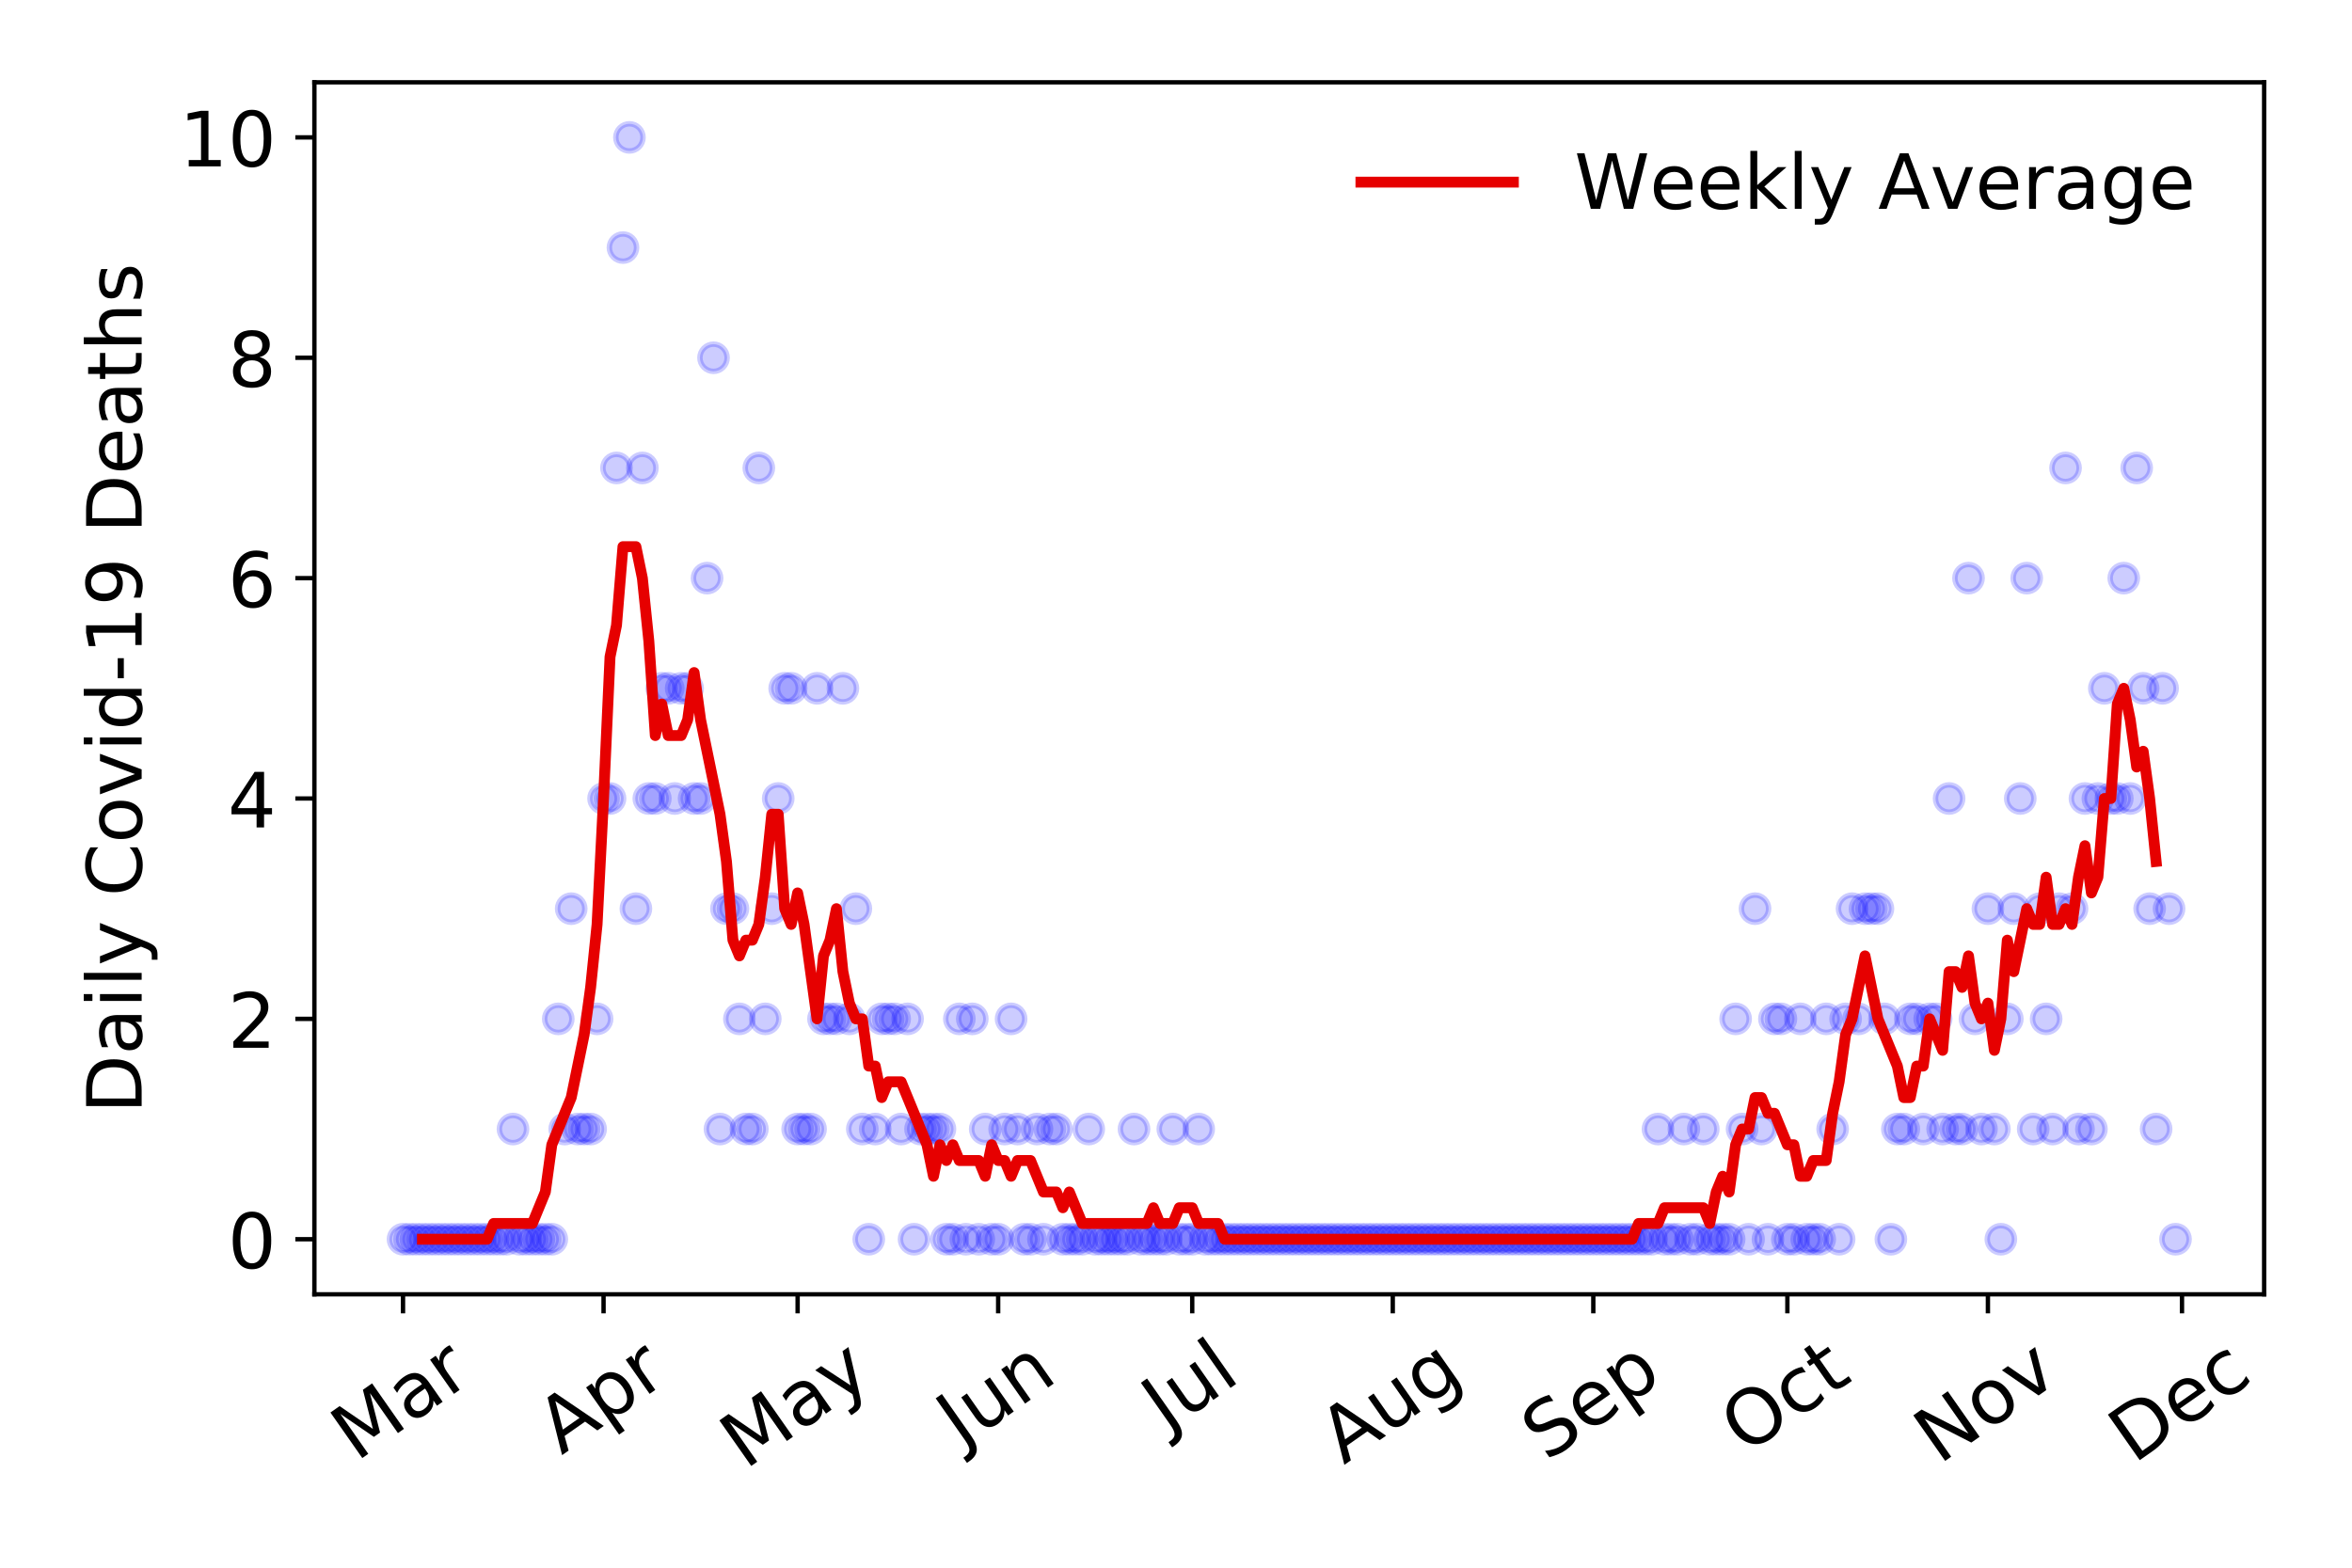 <?xml version="1.0" encoding="utf-8" standalone="no"?>
<!DOCTYPE svg PUBLIC "-//W3C//DTD SVG 1.1//EN"
  "http://www.w3.org/Graphics/SVG/1.1/DTD/svg11.dtd">
<!-- Created with matplotlib (https://matplotlib.org/) -->
<svg height="288pt" version="1.1" viewBox="0 0 432 288" width="432pt" xmlns="http://www.w3.org/2000/svg" xmlns:xlink="http://www.w3.org/1999/xlink">
 <defs>
  <style type="text/css">
*{stroke-linecap:butt;stroke-linejoin:round;}
  </style>
 </defs>
 <g id="figure_1">
  <g id="patch_1">
   <path d="M 0 288 
L 432 288 
L 432 0 
L 0 0 
z
" style="fill:#ffffff;"/>
  </g>
  <g id="axes_1">
   <g id="patch_2">
    <path d="M 57.745 237.778 
L 415.863 237.778 
L 415.863 15.12 
L 57.745 15.12 
z
" style="fill:#ffffff;"/>
   </g>
   <g id="matplotlib.axis_1">
    <g id="xtick_1">
     <g id="line2d_1">
      <defs>
       <path d="M 0 0 
L 0 3.5 
" id="m93110a336f" style="stroke:#000000;stroke-width:0.8;"/>
      </defs>
      <g>
       <use style="stroke:#000000;stroke-width:0.8;" x="74.023" xlink:href="#m93110a336f" y="237.778"/>
      </g>
     </g>
     <g id="text_1">
      <!-- Mar -->
      <defs>
       <path d="M 9.812 72.906 
L 24.516 72.906 
L 43.109 23.297 
L 61.812 72.906 
L 76.516 72.906 
L 76.516 0 
L 66.891 0 
L 66.891 64.016 
L 48.094 14.016 
L 38.188 14.016 
L 19.391 64.016 
L 19.391 0 
L 9.812 0 
z
" id="DejaVuSans-77"/>
       <path d="M 34.281 27.484 
Q 23.391 27.484 19.188 25 
Q 14.984 22.516 14.984 16.5 
Q 14.984 11.719 18.141 8.906 
Q 21.297 6.109 26.703 6.109 
Q 34.188 6.109 38.703 11.406 
Q 43.219 16.703 43.219 25.484 
L 43.219 27.484 
z
M 52.203 31.203 
L 52.203 0 
L 43.219 0 
L 43.219 8.297 
Q 40.141 3.328 35.547 0.953 
Q 30.953 -1.422 24.312 -1.422 
Q 15.922 -1.422 10.953 3.297 
Q 6 8.016 6 15.922 
Q 6 25.141 12.172 29.828 
Q 18.359 34.516 30.609 34.516 
L 43.219 34.516 
L 43.219 35.406 
Q 43.219 41.609 39.141 45 
Q 35.062 48.391 27.688 48.391 
Q 23 48.391 18.547 47.266 
Q 14.109 46.141 10.016 43.891 
L 10.016 52.203 
Q 14.938 54.109 19.578 55.047 
Q 24.219 56 28.609 56 
Q 40.484 56 46.344 49.844 
Q 52.203 43.703 52.203 31.203 
z
" id="DejaVuSans-97"/>
       <path d="M 41.109 46.297 
Q 39.594 47.172 37.812 47.578 
Q 36.031 48 33.891 48 
Q 26.266 48 22.188 43.047 
Q 18.109 38.094 18.109 28.812 
L 18.109 0 
L 9.078 0 
L 9.078 54.688 
L 18.109 54.688 
L 18.109 46.188 
Q 20.953 51.172 25.484 53.578 
Q 30.031 56 36.531 56 
Q 37.453 56 38.578 55.875 
Q 39.703 55.766 41.062 55.516 
z
" id="DejaVuSans-114"/>
      </defs>
      <g transform="translate(65.42 268.643)rotate(-35)scale(0.14 -0.14)">
       <use xlink:href="#DejaVuSans-77"/>
       <use x="86.279" xlink:href="#DejaVuSans-97"/>
       <use x="147.559" xlink:href="#DejaVuSans-114"/>
      </g>
     </g>
    </g>
    <g id="xtick_2">
     <g id="line2d_2">
      <g>
       <use style="stroke:#000000;stroke-width:0.8;" x="110.857" xlink:href="#m93110a336f" y="237.778"/>
      </g>
     </g>
     <g id="text_2">
      <!-- Apr -->
      <defs>
       <path d="M 34.188 63.188 
L 20.797 26.906 
L 47.609 26.906 
z
M 28.609 72.906 
L 39.797 72.906 
L 67.578 0 
L 57.328 0 
L 50.688 18.703 
L 17.828 18.703 
L 11.188 0 
L 0.781 0 
z
" id="DejaVuSans-65"/>
       <path d="M 18.109 8.203 
L 18.109 -20.797 
L 9.078 -20.797 
L 9.078 54.688 
L 18.109 54.688 
L 18.109 46.391 
Q 20.953 51.266 25.266 53.625 
Q 29.594 56 35.594 56 
Q 45.562 56 51.781 48.094 
Q 58.016 40.188 58.016 27.297 
Q 58.016 14.406 51.781 6.484 
Q 45.562 -1.422 35.594 -1.422 
Q 29.594 -1.422 25.266 0.953 
Q 20.953 3.328 18.109 8.203 
z
M 48.688 27.297 
Q 48.688 37.203 44.609 42.844 
Q 40.531 48.484 33.406 48.484 
Q 26.266 48.484 22.188 42.844 
Q 18.109 37.203 18.109 27.297 
Q 18.109 17.391 22.188 11.75 
Q 26.266 6.109 33.406 6.109 
Q 40.531 6.109 44.609 11.75 
Q 48.688 17.391 48.688 27.297 
z
" id="DejaVuSans-112"/>
      </defs>
      <g transform="translate(103.153 267.384)rotate(-35)scale(0.14 -0.14)">
       <use xlink:href="#DejaVuSans-65"/>
       <use x="68.408" xlink:href="#DejaVuSans-112"/>
       <use x="131.885" xlink:href="#DejaVuSans-114"/>
      </g>
     </g>
    </g>
    <g id="xtick_3">
     <g id="line2d_3">
      <g>
       <use style="stroke:#000000;stroke-width:0.8;" x="146.502" xlink:href="#m93110a336f" y="237.778"/>
      </g>
     </g>
     <g id="text_3">
      <!-- May -->
      <defs>
       <path d="M 32.172 -5.078 
Q 28.375 -14.844 24.75 -17.812 
Q 21.141 -20.797 15.094 -20.797 
L 7.906 -20.797 
L 7.906 -13.281 
L 13.188 -13.281 
Q 16.891 -13.281 18.938 -11.516 
Q 21 -9.766 23.484 -3.219 
L 25.094 0.875 
L 2.984 54.688 
L 12.5 54.688 
L 29.594 11.922 
L 46.688 54.688 
L 56.203 54.688 
z
" id="DejaVuSans-121"/>
      </defs>
      <g transform="translate(136.863 270.094)rotate(-35)scale(0.14 -0.14)">
       <use xlink:href="#DejaVuSans-77"/>
       <use x="86.279" xlink:href="#DejaVuSans-97"/>
       <use x="147.559" xlink:href="#DejaVuSans-121"/>
      </g>
     </g>
    </g>
    <g id="xtick_4">
     <g id="line2d_4">
      <g>
       <use style="stroke:#000000;stroke-width:0.8;" x="183.336" xlink:href="#m93110a336f" y="237.778"/>
      </g>
     </g>
     <g id="text_4">
      <!-- Jun -->
      <defs>
       <path d="M 9.812 72.906 
L 19.672 72.906 
L 19.672 5.078 
Q 19.672 -8.109 14.672 -14.062 
Q 9.672 -20.016 -1.422 -20.016 
L -5.172 -20.016 
L -5.172 -11.719 
L -2.094 -11.719 
Q 4.438 -11.719 7.125 -8.047 
Q 9.812 -4.391 9.812 5.078 
z
" id="DejaVuSans-74"/>
       <path d="M 8.5 21.578 
L 8.5 54.688 
L 17.484 54.688 
L 17.484 21.922 
Q 17.484 14.156 20.5 10.266 
Q 23.531 6.391 29.594 6.391 
Q 36.859 6.391 41.078 11.031 
Q 45.312 15.672 45.312 23.688 
L 45.312 54.688 
L 54.297 54.688 
L 54.297 0 
L 45.312 0 
L 45.312 8.406 
Q 42.047 3.422 37.719 1 
Q 33.406 -1.422 27.688 -1.422 
Q 18.266 -1.422 13.375 4.438 
Q 8.5 10.297 8.5 21.578 
z
M 31.109 56 
z
" id="DejaVuSans-117"/>
       <path d="M 54.891 33.016 
L 54.891 0 
L 45.906 0 
L 45.906 32.719 
Q 45.906 40.484 42.875 44.328 
Q 39.844 48.188 33.797 48.188 
Q 26.516 48.188 22.312 43.547 
Q 18.109 38.922 18.109 30.906 
L 18.109 0 
L 9.078 0 
L 9.078 54.688 
L 18.109 54.688 
L 18.109 46.188 
Q 21.344 51.125 25.703 53.562 
Q 30.078 56 35.797 56 
Q 45.219 56 50.047 50.172 
Q 54.891 44.344 54.891 33.016 
z
" id="DejaVuSans-110"/>
      </defs>
      <g transform="translate(176.592 266.039)rotate(-35)scale(0.14 -0.14)">
       <use xlink:href="#DejaVuSans-74"/>
       <use x="29.492" xlink:href="#DejaVuSans-117"/>
       <use x="92.871" xlink:href="#DejaVuSans-110"/>
      </g>
     </g>
    </g>
    <g id="xtick_5">
     <g id="line2d_5">
      <g>
       <use style="stroke:#000000;stroke-width:0.8;" x="218.981" xlink:href="#m93110a336f" y="237.778"/>
      </g>
     </g>
     <g id="text_5">
      <!-- Jul -->
      <defs>
       <path d="M 9.422 75.984 
L 18.406 75.984 
L 18.406 0 
L 9.422 0 
z
" id="DejaVuSans-108"/>
      </defs>
      <g transform="translate(214.278 263.181)rotate(-35)scale(0.14 -0.14)">
       <use xlink:href="#DejaVuSans-74"/>
       <use x="29.492" xlink:href="#DejaVuSans-117"/>
       <use x="92.871" xlink:href="#DejaVuSans-108"/>
      </g>
     </g>
    </g>
    <g id="xtick_6">
     <g id="line2d_6">
      <g>
       <use style="stroke:#000000;stroke-width:0.8;" x="255.815" xlink:href="#m93110a336f" y="237.778"/>
      </g>
     </g>
     <g id="text_6">
      <!-- Aug -->
      <defs>
       <path d="M 45.406 27.984 
Q 45.406 37.75 41.375 43.109 
Q 37.359 48.484 30.078 48.484 
Q 22.859 48.484 18.828 43.109 
Q 14.797 37.75 14.797 27.984 
Q 14.797 18.266 18.828 12.891 
Q 22.859 7.516 30.078 7.516 
Q 37.359 7.516 41.375 12.891 
Q 45.406 18.266 45.406 27.984 
z
M 54.391 6.781 
Q 54.391 -7.172 48.188 -13.984 
Q 42 -20.797 29.203 -20.797 
Q 24.469 -20.797 20.266 -20.094 
Q 16.062 -19.391 12.109 -17.922 
L 12.109 -9.188 
Q 16.062 -11.328 19.922 -12.344 
Q 23.781 -13.375 27.781 -13.375 
Q 36.625 -13.375 41.016 -8.766 
Q 45.406 -4.156 45.406 5.172 
L 45.406 9.625 
Q 42.625 4.781 38.281 2.391 
Q 33.938 0 27.875 0 
Q 17.828 0 11.672 7.656 
Q 5.516 15.328 5.516 27.984 
Q 5.516 40.672 11.672 48.328 
Q 17.828 56 27.875 56 
Q 33.938 56 38.281 53.609 
Q 42.625 51.219 45.406 46.391 
L 45.406 54.688 
L 54.391 54.688 
z
" id="DejaVuSans-103"/>
      </defs>
      <g transform="translate(246.834 269.172)rotate(-35)scale(0.14 -0.14)">
       <use xlink:href="#DejaVuSans-65"/>
       <use x="68.408" xlink:href="#DejaVuSans-117"/>
       <use x="131.787" xlink:href="#DejaVuSans-103"/>
      </g>
     </g>
    </g>
    <g id="xtick_7">
     <g id="line2d_7">
      <g>
       <use style="stroke:#000000;stroke-width:0.8;" x="292.648" xlink:href="#m93110a336f" y="237.778"/>
      </g>
     </g>
     <g id="text_7">
      <!-- Sep -->
      <defs>
       <path d="M 53.516 70.516 
L 53.516 60.891 
Q 47.906 63.578 42.922 64.891 
Q 37.938 66.219 33.297 66.219 
Q 25.25 66.219 20.875 63.094 
Q 16.5 59.969 16.5 54.203 
Q 16.5 49.359 19.406 46.891 
Q 22.312 44.438 30.422 42.922 
L 36.375 41.703 
Q 47.406 39.594 52.656 34.297 
Q 57.906 29 57.906 20.125 
Q 57.906 9.516 50.797 4.047 
Q 43.703 -1.422 29.984 -1.422 
Q 24.812 -1.422 18.969 -0.25 
Q 13.141 0.922 6.891 3.219 
L 6.891 13.375 
Q 12.891 10.016 18.656 8.297 
Q 24.422 6.594 29.984 6.594 
Q 38.422 6.594 43.016 9.906 
Q 47.609 13.234 47.609 19.391 
Q 47.609 24.75 44.312 27.781 
Q 41.016 30.812 33.5 32.328 
L 27.484 33.5 
Q 16.453 35.688 11.516 40.375 
Q 6.594 45.062 6.594 53.422 
Q 6.594 63.094 13.406 68.656 
Q 20.219 74.219 32.172 74.219 
Q 37.312 74.219 42.625 73.281 
Q 47.953 72.359 53.516 70.516 
z
" id="DejaVuSans-83"/>
       <path d="M 56.203 29.594 
L 56.203 25.203 
L 14.891 25.203 
Q 15.484 15.922 20.484 11.062 
Q 25.484 6.203 34.422 6.203 
Q 39.594 6.203 44.453 7.469 
Q 49.312 8.734 54.109 11.281 
L 54.109 2.781 
Q 49.266 0.734 44.188 -0.344 
Q 39.109 -1.422 33.891 -1.422 
Q 20.797 -1.422 13.156 6.188 
Q 5.516 13.812 5.516 26.812 
Q 5.516 40.234 12.766 48.109 
Q 20.016 56 32.328 56 
Q 43.359 56 49.781 48.891 
Q 56.203 41.797 56.203 29.594 
z
M 47.219 32.234 
Q 47.125 39.594 43.094 43.984 
Q 39.062 48.391 32.422 48.391 
Q 24.906 48.391 20.391 44.141 
Q 15.875 39.891 15.188 32.172 
z
" id="DejaVuSans-101"/>
      </defs>
      <g transform="translate(284.055 268.629)rotate(-35)scale(0.14 -0.14)">
       <use xlink:href="#DejaVuSans-83"/>
       <use x="63.477" xlink:href="#DejaVuSans-101"/>
       <use x="125" xlink:href="#DejaVuSans-112"/>
      </g>
     </g>
    </g>
    <g id="xtick_8">
     <g id="line2d_8">
      <g>
       <use style="stroke:#000000;stroke-width:0.8;" x="328.294" xlink:href="#m93110a336f" y="237.778"/>
      </g>
     </g>
     <g id="text_8">
      <!-- Oct -->
      <defs>
       <path d="M 39.406 66.219 
Q 28.656 66.219 22.328 58.203 
Q 16.016 50.203 16.016 36.375 
Q 16.016 22.609 22.328 14.594 
Q 28.656 6.594 39.406 6.594 
Q 50.141 6.594 56.422 14.594 
Q 62.703 22.609 62.703 36.375 
Q 62.703 50.203 56.422 58.203 
Q 50.141 66.219 39.406 66.219 
z
M 39.406 74.219 
Q 54.734 74.219 63.906 63.938 
Q 73.094 53.656 73.094 36.375 
Q 73.094 19.141 63.906 8.859 
Q 54.734 -1.422 39.406 -1.422 
Q 24.031 -1.422 14.812 8.828 
Q 5.609 19.094 5.609 36.375 
Q 5.609 53.656 14.812 63.938 
Q 24.031 74.219 39.406 74.219 
z
" id="DejaVuSans-79"/>
       <path d="M 48.781 52.594 
L 48.781 44.188 
Q 44.969 46.297 41.141 47.344 
Q 37.312 48.391 33.406 48.391 
Q 24.656 48.391 19.812 42.844 
Q 14.984 37.312 14.984 27.297 
Q 14.984 17.281 19.812 11.734 
Q 24.656 6.203 33.406 6.203 
Q 37.312 6.203 41.141 7.25 
Q 44.969 8.297 48.781 10.406 
L 48.781 2.094 
Q 45.016 0.344 40.984 -0.531 
Q 36.969 -1.422 32.422 -1.422 
Q 20.062 -1.422 12.781 6.344 
Q 5.516 14.109 5.516 27.297 
Q 5.516 40.672 12.859 48.328 
Q 20.219 56 33.016 56 
Q 37.156 56 41.109 55.141 
Q 45.062 54.297 48.781 52.594 
z
" id="DejaVuSans-99"/>
       <path d="M 18.312 70.219 
L 18.312 54.688 
L 36.812 54.688 
L 36.812 47.703 
L 18.312 47.703 
L 18.312 18.016 
Q 18.312 11.328 20.141 9.422 
Q 21.969 7.516 27.594 7.516 
L 36.812 7.516 
L 36.812 0 
L 27.594 0 
Q 17.188 0 13.234 3.875 
Q 9.281 7.766 9.281 18.016 
L 9.281 47.703 
L 2.688 47.703 
L 2.688 54.688 
L 9.281 54.688 
L 9.281 70.219 
z
" id="DejaVuSans-116"/>
      </defs>
      <g transform="translate(320.595 267.377)rotate(-35)scale(0.14 -0.14)">
       <use xlink:href="#DejaVuSans-79"/>
       <use x="78.711" xlink:href="#DejaVuSans-99"/>
       <use x="133.691" xlink:href="#DejaVuSans-116"/>
      </g>
     </g>
    </g>
    <g id="xtick_9">
     <g id="line2d_9">
      <g>
       <use style="stroke:#000000;stroke-width:0.8;" x="365.127" xlink:href="#m93110a336f" y="237.778"/>
      </g>
     </g>
     <g id="text_9">
      <!-- Nov -->
      <defs>
       <path d="M 9.812 72.906 
L 23.094 72.906 
L 55.422 11.922 
L 55.422 72.906 
L 64.984 72.906 
L 64.984 0 
L 51.703 0 
L 19.391 60.984 
L 19.391 0 
L 9.812 0 
z
" id="DejaVuSans-78"/>
       <path d="M 30.609 48.391 
Q 23.391 48.391 19.188 42.75 
Q 14.984 37.109 14.984 27.297 
Q 14.984 17.484 19.156 11.844 
Q 23.344 6.203 30.609 6.203 
Q 37.797 6.203 41.984 11.859 
Q 46.188 17.531 46.188 27.297 
Q 46.188 37.016 41.984 42.703 
Q 37.797 48.391 30.609 48.391 
z
M 30.609 56 
Q 42.328 56 49.016 48.375 
Q 55.719 40.766 55.719 27.297 
Q 55.719 13.875 49.016 6.219 
Q 42.328 -1.422 30.609 -1.422 
Q 18.844 -1.422 12.172 6.219 
Q 5.516 13.875 5.516 27.297 
Q 5.516 40.766 12.172 48.375 
Q 18.844 56 30.609 56 
z
" id="DejaVuSans-111"/>
       <path d="M 2.984 54.688 
L 12.5 54.688 
L 29.594 8.797 
L 46.688 54.688 
L 56.203 54.688 
L 35.688 0 
L 23.484 0 
z
" id="DejaVuSans-118"/>
      </defs>
      <g transform="translate(356.151 269.166)rotate(-35)scale(0.14 -0.14)">
       <use xlink:href="#DejaVuSans-78"/>
       <use x="74.805" xlink:href="#DejaVuSans-111"/>
       <use x="135.986" xlink:href="#DejaVuSans-118"/>
      </g>
     </g>
    </g>
    <g id="xtick_10">
     <g id="line2d_10">
      <g>
       <use style="stroke:#000000;stroke-width:0.8;" x="400.773" xlink:href="#m93110a336f" y="237.778"/>
      </g>
     </g>
     <g id="text_10">
      <!-- Dec -->
      <defs>
       <path d="M 19.672 64.797 
L 19.672 8.109 
L 31.594 8.109 
Q 46.688 8.109 53.688 14.938 
Q 60.688 21.781 60.688 36.531 
Q 60.688 51.172 53.688 57.984 
Q 46.688 64.797 31.594 64.797 
z
M 9.812 72.906 
L 30.078 72.906 
Q 51.266 72.906 61.172 64.094 
Q 71.094 55.281 71.094 36.531 
Q 71.094 17.672 61.125 8.828 
Q 51.172 0 30.078 0 
L 9.812 0 
z
" id="DejaVuSans-68"/>
      </defs>
      <g transform="translate(391.892 269.032)rotate(-35)scale(0.14 -0.14)">
       <use xlink:href="#DejaVuSans-68"/>
       <use x="77.002" xlink:href="#DejaVuSans-101"/>
       <use x="138.525" xlink:href="#DejaVuSans-99"/>
      </g>
     </g>
    </g>
   </g>
   <g id="matplotlib.axis_2">
    <g id="ytick_1">
     <g id="line2d_11">
      <defs>
       <path d="M 0 0 
L -3.5 0 
" id="m8d12ad060d" style="stroke:#000000;stroke-width:0.8;"/>
      </defs>
      <g>
       <use style="stroke:#000000;stroke-width:0.8;" x="57.745" xlink:href="#m8d12ad060d" y="227.657"/>
      </g>
     </g>
     <g id="text_11">
      <!-- 0 -->
      <defs>
       <path d="M 31.781 66.406 
Q 24.172 66.406 20.328 58.906 
Q 16.5 51.422 16.5 36.375 
Q 16.5 21.391 20.328 13.891 
Q 24.172 6.391 31.781 6.391 
Q 39.453 6.391 43.281 13.891 
Q 47.125 21.391 47.125 36.375 
Q 47.125 51.422 43.281 58.906 
Q 39.453 66.406 31.781 66.406 
z
M 31.781 74.219 
Q 44.047 74.219 50.516 64.516 
Q 56.984 54.828 56.984 36.375 
Q 56.984 17.969 50.516 8.266 
Q 44.047 -1.422 31.781 -1.422 
Q 19.531 -1.422 13.062 8.266 
Q 6.594 17.969 6.594 36.375 
Q 6.594 54.828 13.062 64.516 
Q 19.531 74.219 31.781 74.219 
z
" id="DejaVuSans-48"/>
      </defs>
      <g transform="translate(41.837 232.976)scale(0.14 -0.14)">
       <use xlink:href="#DejaVuSans-48"/>
      </g>
     </g>
    </g>
    <g id="ytick_2">
     <g id="line2d_12">
      <g>
       <use style="stroke:#000000;stroke-width:0.8;" x="57.745" xlink:href="#m8d12ad060d" y="187.174"/>
      </g>
     </g>
     <g id="text_12">
      <!-- 2 -->
      <defs>
       <path d="M 19.188 8.297 
L 53.609 8.297 
L 53.609 0 
L 7.328 0 
L 7.328 8.297 
Q 12.938 14.109 22.625 23.891 
Q 32.328 33.688 34.812 36.531 
Q 39.547 41.844 41.422 45.531 
Q 43.312 49.219 43.312 52.781 
Q 43.312 58.594 39.234 62.25 
Q 35.156 65.922 28.609 65.922 
Q 23.969 65.922 18.812 64.312 
Q 13.672 62.703 7.812 59.422 
L 7.812 69.391 
Q 13.766 71.781 18.938 73 
Q 24.125 74.219 28.422 74.219 
Q 39.75 74.219 46.484 68.547 
Q 53.219 62.891 53.219 53.422 
Q 53.219 48.922 51.531 44.891 
Q 49.859 40.875 45.406 35.406 
Q 44.188 33.984 37.641 27.219 
Q 31.109 20.453 19.188 8.297 
z
" id="DejaVuSans-50"/>
      </defs>
      <g transform="translate(41.837 192.493)scale(0.14 -0.14)">
       <use xlink:href="#DejaVuSans-50"/>
      </g>
     </g>
    </g>
    <g id="ytick_3">
     <g id="line2d_13">
      <g>
       <use style="stroke:#000000;stroke-width:0.8;" x="57.745" xlink:href="#m8d12ad060d" y="146.691"/>
      </g>
     </g>
     <g id="text_13">
      <!-- 4 -->
      <defs>
       <path d="M 37.797 64.312 
L 12.891 25.391 
L 37.797 25.391 
z
M 35.203 72.906 
L 47.609 72.906 
L 47.609 25.391 
L 58.016 25.391 
L 58.016 17.188 
L 47.609 17.188 
L 47.609 0 
L 37.797 0 
L 37.797 17.188 
L 4.891 17.188 
L 4.891 26.703 
z
" id="DejaVuSans-52"/>
      </defs>
      <g transform="translate(41.837 152.01)scale(0.14 -0.14)">
       <use xlink:href="#DejaVuSans-52"/>
      </g>
     </g>
    </g>
    <g id="ytick_4">
     <g id="line2d_14">
      <g>
       <use style="stroke:#000000;stroke-width:0.8;" x="57.745" xlink:href="#m8d12ad060d" y="106.207"/>
      </g>
     </g>
     <g id="text_14">
      <!-- 6 -->
      <defs>
       <path d="M 33.016 40.375 
Q 26.375 40.375 22.484 35.828 
Q 18.609 31.297 18.609 23.391 
Q 18.609 15.531 22.484 10.953 
Q 26.375 6.391 33.016 6.391 
Q 39.656 6.391 43.531 10.953 
Q 47.406 15.531 47.406 23.391 
Q 47.406 31.297 43.531 35.828 
Q 39.656 40.375 33.016 40.375 
z
M 52.594 71.297 
L 52.594 62.312 
Q 48.875 64.062 45.094 64.984 
Q 41.312 65.922 37.594 65.922 
Q 27.828 65.922 22.672 59.328 
Q 17.531 52.734 16.797 39.406 
Q 19.672 43.656 24.016 45.922 
Q 28.375 48.188 33.594 48.188 
Q 44.578 48.188 50.953 41.516 
Q 57.328 34.859 57.328 23.391 
Q 57.328 12.156 50.688 5.359 
Q 44.047 -1.422 33.016 -1.422 
Q 20.359 -1.422 13.672 8.266 
Q 6.984 17.969 6.984 36.375 
Q 6.984 53.656 15.188 63.938 
Q 23.391 74.219 37.203 74.219 
Q 40.922 74.219 44.703 73.484 
Q 48.484 72.75 52.594 71.297 
z
" id="DejaVuSans-54"/>
      </defs>
      <g transform="translate(41.837 111.526)scale(0.14 -0.14)">
       <use xlink:href="#DejaVuSans-54"/>
      </g>
     </g>
    </g>
    <g id="ytick_5">
     <g id="line2d_15">
      <g>
       <use style="stroke:#000000;stroke-width:0.8;" x="57.745" xlink:href="#m8d12ad060d" y="65.724"/>
      </g>
     </g>
     <g id="text_15">
      <!-- 8 -->
      <defs>
       <path d="M 31.781 34.625 
Q 24.75 34.625 20.719 30.859 
Q 16.703 27.094 16.703 20.516 
Q 16.703 13.922 20.719 10.156 
Q 24.75 6.391 31.781 6.391 
Q 38.812 6.391 42.859 10.172 
Q 46.922 13.969 46.922 20.516 
Q 46.922 27.094 42.891 30.859 
Q 38.875 34.625 31.781 34.625 
z
M 21.922 38.812 
Q 15.578 40.375 12.031 44.719 
Q 8.5 49.078 8.5 55.328 
Q 8.5 64.062 14.719 69.141 
Q 20.953 74.219 31.781 74.219 
Q 42.672 74.219 48.875 69.141 
Q 55.078 64.062 55.078 55.328 
Q 55.078 49.078 51.531 44.719 
Q 48 40.375 41.703 38.812 
Q 48.828 37.156 52.797 32.312 
Q 56.781 27.484 56.781 20.516 
Q 56.781 9.906 50.312 4.234 
Q 43.844 -1.422 31.781 -1.422 
Q 19.734 -1.422 13.25 4.234 
Q 6.781 9.906 6.781 20.516 
Q 6.781 27.484 10.781 32.312 
Q 14.797 37.156 21.922 38.812 
z
M 18.312 54.391 
Q 18.312 48.734 21.844 45.562 
Q 25.391 42.391 31.781 42.391 
Q 38.141 42.391 41.719 45.562 
Q 45.312 48.734 45.312 54.391 
Q 45.312 60.062 41.719 63.234 
Q 38.141 66.406 31.781 66.406 
Q 25.391 66.406 21.844 63.234 
Q 18.312 60.062 18.312 54.391 
z
" id="DejaVuSans-56"/>
      </defs>
      <g transform="translate(41.837 71.043)scale(0.14 -0.14)">
       <use xlink:href="#DejaVuSans-56"/>
      </g>
     </g>
    </g>
    <g id="ytick_6">
     <g id="line2d_16">
      <g>
       <use style="stroke:#000000;stroke-width:0.8;" x="57.745" xlink:href="#m8d12ad060d" y="25.241"/>
      </g>
     </g>
     <g id="text_16">
      <!-- 10 -->
      <defs>
       <path d="M 12.406 8.297 
L 28.516 8.297 
L 28.516 63.922 
L 10.984 60.406 
L 10.984 69.391 
L 28.422 72.906 
L 38.281 72.906 
L 38.281 8.297 
L 54.391 8.297 
L 54.391 0 
L 12.406 0 
z
" id="DejaVuSans-49"/>
      </defs>
      <g transform="translate(32.93 30.56)scale(0.14 -0.14)">
       <use xlink:href="#DejaVuSans-49"/>
       <use x="63.623" xlink:href="#DejaVuSans-48"/>
      </g>
     </g>
    </g>
    <g id="text_17">
     <!-- Daily Covid-19 Deaths -->
     <defs>
      <path d="M 9.422 54.688 
L 18.406 54.688 
L 18.406 0 
L 9.422 0 
z
M 9.422 75.984 
L 18.406 75.984 
L 18.406 64.594 
L 9.422 64.594 
z
" id="DejaVuSans-105"/>
      <path id="DejaVuSans-32"/>
      <path d="M 64.406 67.281 
L 64.406 56.891 
Q 59.422 61.531 53.781 63.812 
Q 48.141 66.109 41.797 66.109 
Q 29.297 66.109 22.656 58.469 
Q 16.016 50.828 16.016 36.375 
Q 16.016 21.969 22.656 14.328 
Q 29.297 6.688 41.797 6.688 
Q 48.141 6.688 53.781 8.984 
Q 59.422 11.281 64.406 15.922 
L 64.406 5.609 
Q 59.234 2.094 53.438 0.328 
Q 47.656 -1.422 41.219 -1.422 
Q 24.656 -1.422 15.125 8.703 
Q 5.609 18.844 5.609 36.375 
Q 5.609 53.953 15.125 64.078 
Q 24.656 74.219 41.219 74.219 
Q 47.75 74.219 53.531 72.484 
Q 59.328 70.75 64.406 67.281 
z
" id="DejaVuSans-67"/>
      <path d="M 45.406 46.391 
L 45.406 75.984 
L 54.391 75.984 
L 54.391 0 
L 45.406 0 
L 45.406 8.203 
Q 42.578 3.328 38.25 0.953 
Q 33.938 -1.422 27.875 -1.422 
Q 17.969 -1.422 11.734 6.484 
Q 5.516 14.406 5.516 27.297 
Q 5.516 40.188 11.734 48.094 
Q 17.969 56 27.875 56 
Q 33.938 56 38.25 53.625 
Q 42.578 51.266 45.406 46.391 
z
M 14.797 27.297 
Q 14.797 17.391 18.875 11.75 
Q 22.953 6.109 30.078 6.109 
Q 37.203 6.109 41.297 11.75 
Q 45.406 17.391 45.406 27.297 
Q 45.406 37.203 41.297 42.844 
Q 37.203 48.484 30.078 48.484 
Q 22.953 48.484 18.875 42.844 
Q 14.797 37.203 14.797 27.297 
z
" id="DejaVuSans-100"/>
      <path d="M 4.891 31.391 
L 31.203 31.391 
L 31.203 23.391 
L 4.891 23.391 
z
" id="DejaVuSans-45"/>
      <path d="M 10.984 1.516 
L 10.984 10.5 
Q 14.703 8.734 18.5 7.812 
Q 22.312 6.891 25.984 6.891 
Q 35.75 6.891 40.891 13.453 
Q 46.047 20.016 46.781 33.406 
Q 43.953 29.203 39.594 26.953 
Q 35.25 24.703 29.984 24.703 
Q 19.047 24.703 12.672 31.312 
Q 6.297 37.938 6.297 49.422 
Q 6.297 60.641 12.938 67.422 
Q 19.578 74.219 30.609 74.219 
Q 43.266 74.219 49.922 64.516 
Q 56.594 54.828 56.594 36.375 
Q 56.594 19.141 48.406 8.859 
Q 40.234 -1.422 26.422 -1.422 
Q 22.703 -1.422 18.891 -0.688 
Q 15.094 0.047 10.984 1.516 
z
M 30.609 32.422 
Q 37.25 32.422 41.125 36.953 
Q 45.016 41.5 45.016 49.422 
Q 45.016 57.281 41.125 61.844 
Q 37.25 66.406 30.609 66.406 
Q 23.969 66.406 20.094 61.844 
Q 16.219 57.281 16.219 49.422 
Q 16.219 41.5 20.094 36.953 
Q 23.969 32.422 30.609 32.422 
z
" id="DejaVuSans-57"/>
      <path d="M 54.891 33.016 
L 54.891 0 
L 45.906 0 
L 45.906 32.719 
Q 45.906 40.484 42.875 44.328 
Q 39.844 48.188 33.797 48.188 
Q 26.516 48.188 22.312 43.547 
Q 18.109 38.922 18.109 30.906 
L 18.109 0 
L 9.078 0 
L 9.078 75.984 
L 18.109 75.984 
L 18.109 46.188 
Q 21.344 51.125 25.703 53.562 
Q 30.078 56 35.797 56 
Q 45.219 56 50.047 50.172 
Q 54.891 44.344 54.891 33.016 
z
" id="DejaVuSans-104"/>
      <path d="M 44.281 53.078 
L 44.281 44.578 
Q 40.484 46.531 36.375 47.5 
Q 32.281 48.484 27.875 48.484 
Q 21.188 48.484 17.844 46.438 
Q 14.5 44.391 14.5 40.281 
Q 14.5 37.156 16.891 35.375 
Q 19.281 33.594 26.516 31.984 
L 29.594 31.297 
Q 39.156 29.25 43.188 25.516 
Q 47.219 21.781 47.219 15.094 
Q 47.219 7.469 41.188 3.016 
Q 35.156 -1.422 24.609 -1.422 
Q 20.219 -1.422 15.453 -0.562 
Q 10.688 0.297 5.422 2 
L 5.422 11.281 
Q 10.406 8.688 15.234 7.391 
Q 20.062 6.109 24.812 6.109 
Q 31.156 6.109 34.562 8.281 
Q 37.984 10.453 37.984 14.406 
Q 37.984 18.062 35.516 20.016 
Q 33.062 21.969 24.703 23.781 
L 21.578 24.516 
Q 13.234 26.266 9.516 29.906 
Q 5.812 33.547 5.812 39.891 
Q 5.812 47.609 11.281 51.797 
Q 16.75 56 26.812 56 
Q 31.781 56 36.172 55.266 
Q 40.578 54.547 44.281 53.078 
z
" id="DejaVuSans-115"/>
     </defs>
     <g transform="translate(26.018 204.56)rotate(-90)scale(0.14 -0.14)">
      <use xlink:href="#DejaVuSans-68"/>
      <use x="77.002" xlink:href="#DejaVuSans-97"/>
      <use x="138.281" xlink:href="#DejaVuSans-105"/>
      <use x="166.064" xlink:href="#DejaVuSans-108"/>
      <use x="193.848" xlink:href="#DejaVuSans-121"/>
      <use x="253.027" xlink:href="#DejaVuSans-32"/>
      <use x="284.814" xlink:href="#DejaVuSans-67"/>
      <use x="354.639" xlink:href="#DejaVuSans-111"/>
      <use x="415.82" xlink:href="#DejaVuSans-118"/>
      <use x="475" xlink:href="#DejaVuSans-105"/>
      <use x="502.783" xlink:href="#DejaVuSans-100"/>
      <use x="566.26" xlink:href="#DejaVuSans-45"/>
      <use x="602.344" xlink:href="#DejaVuSans-49"/>
      <use x="665.967" xlink:href="#DejaVuSans-57"/>
      <use x="729.59" xlink:href="#DejaVuSans-32"/>
      <use x="761.377" xlink:href="#DejaVuSans-68"/>
      <use x="838.379" xlink:href="#DejaVuSans-101"/>
      <use x="899.902" xlink:href="#DejaVuSans-97"/>
      <use x="961.182" xlink:href="#DejaVuSans-116"/>
      <use x="1000.391" xlink:href="#DejaVuSans-104"/>
      <use x="1063.77" xlink:href="#DejaVuSans-115"/>
     </g>
    </g>
   </g>
   <g id="line2d_17">
    <defs>
     <path d="M 0 2.5 
C 0.663 2.5 1.299 2.237 1.768 1.768 
C 2.237 1.299 2.5 0.663 2.5 0 
C 2.5 -0.663 2.237 -1.299 1.768 -1.768 
C 1.299 -2.237 0.663 -2.5 0 -2.5 
C -0.663 -2.5 -1.299 -2.237 -1.768 -1.768 
C -2.237 -1.299 -2.5 -0.663 -2.5 0 
C -2.5 0.663 -2.237 1.299 -1.768 1.768 
C -1.299 2.237 -0.663 2.5 0 2.5 
z
" id="m0e71580358" style="stroke:#0000ff;stroke-opacity:0.2;"/>
    </defs>
    <g clip-path="url(#p542b3d3cff)">
     <use style="fill:#0000ff;fill-opacity:0.2;stroke:#0000ff;stroke-opacity:0.2;" x="74.023" xlink:href="#m0e71580358" y="227.657"/>
     <use style="fill:#0000ff;fill-opacity:0.2;stroke:#0000ff;stroke-opacity:0.2;" x="75.211" xlink:href="#m0e71580358" y="227.657"/>
     <use style="fill:#0000ff;fill-opacity:0.2;stroke:#0000ff;stroke-opacity:0.2;" x="76.399" xlink:href="#m0e71580358" y="227.657"/>
     <use style="fill:#0000ff;fill-opacity:0.2;stroke:#0000ff;stroke-opacity:0.2;" x="77.588" xlink:href="#m0e71580358" y="227.657"/>
     <use style="fill:#0000ff;fill-opacity:0.2;stroke:#0000ff;stroke-opacity:0.2;" x="78.776" xlink:href="#m0e71580358" y="227.657"/>
     <use style="fill:#0000ff;fill-opacity:0.2;stroke:#0000ff;stroke-opacity:0.2;" x="79.964" xlink:href="#m0e71580358" y="227.657"/>
     <use style="fill:#0000ff;fill-opacity:0.2;stroke:#0000ff;stroke-opacity:0.2;" x="81.152" xlink:href="#m0e71580358" y="227.657"/>
     <use style="fill:#0000ff;fill-opacity:0.2;stroke:#0000ff;stroke-opacity:0.2;" x="82.34" xlink:href="#m0e71580358" y="227.657"/>
     <use style="fill:#0000ff;fill-opacity:0.2;stroke:#0000ff;stroke-opacity:0.2;" x="83.529" xlink:href="#m0e71580358" y="227.657"/>
     <use style="fill:#0000ff;fill-opacity:0.2;stroke:#0000ff;stroke-opacity:0.2;" x="84.717" xlink:href="#m0e71580358" y="227.657"/>
     <use style="fill:#0000ff;fill-opacity:0.2;stroke:#0000ff;stroke-opacity:0.2;" x="85.905" xlink:href="#m0e71580358" y="227.657"/>
     <use style="fill:#0000ff;fill-opacity:0.2;stroke:#0000ff;stroke-opacity:0.2;" x="87.093" xlink:href="#m0e71580358" y="227.657"/>
     <use style="fill:#0000ff;fill-opacity:0.2;stroke:#0000ff;stroke-opacity:0.2;" x="88.281" xlink:href="#m0e71580358" y="227.657"/>
     <use style="fill:#0000ff;fill-opacity:0.2;stroke:#0000ff;stroke-opacity:0.2;" x="89.469" xlink:href="#m0e71580358" y="227.657"/>
     <use style="fill:#0000ff;fill-opacity:0.2;stroke:#0000ff;stroke-opacity:0.2;" x="90.658" xlink:href="#m0e71580358" y="227.657"/>
     <use style="fill:#0000ff;fill-opacity:0.2;stroke:#0000ff;stroke-opacity:0.2;" x="91.846" xlink:href="#m0e71580358" y="227.657"/>
     <use style="fill:#0000ff;fill-opacity:0.2;stroke:#0000ff;stroke-opacity:0.2;" x="93.034" xlink:href="#m0e71580358" y="227.657"/>
     <use style="fill:#0000ff;fill-opacity:0.2;stroke:#0000ff;stroke-opacity:0.2;" x="94.222" xlink:href="#m0e71580358" y="207.416"/>
     <use style="fill:#0000ff;fill-opacity:0.2;stroke:#0000ff;stroke-opacity:0.2;" x="95.41" xlink:href="#m0e71580358" y="227.657"/>
     <use style="fill:#0000ff;fill-opacity:0.2;stroke:#0000ff;stroke-opacity:0.2;" x="96.599" xlink:href="#m0e71580358" y="227.657"/>
     <use style="fill:#0000ff;fill-opacity:0.2;stroke:#0000ff;stroke-opacity:0.2;" x="97.787" xlink:href="#m0e71580358" y="227.657"/>
     <use style="fill:#0000ff;fill-opacity:0.2;stroke:#0000ff;stroke-opacity:0.2;" x="98.975" xlink:href="#m0e71580358" y="227.657"/>
     <use style="fill:#0000ff;fill-opacity:0.2;stroke:#0000ff;stroke-opacity:0.2;" x="100.163" xlink:href="#m0e71580358" y="227.657"/>
     <use style="fill:#0000ff;fill-opacity:0.2;stroke:#0000ff;stroke-opacity:0.2;" x="101.351" xlink:href="#m0e71580358" y="227.657"/>
     <use style="fill:#0000ff;fill-opacity:0.2;stroke:#0000ff;stroke-opacity:0.2;" x="102.539" xlink:href="#m0e71580358" y="187.174"/>
     <use style="fill:#0000ff;fill-opacity:0.2;stroke:#0000ff;stroke-opacity:0.2;" x="103.728" xlink:href="#m0e71580358" y="207.416"/>
     <use style="fill:#0000ff;fill-opacity:0.2;stroke:#0000ff;stroke-opacity:0.2;" x="104.916" xlink:href="#m0e71580358" y="166.932"/>
     <use style="fill:#0000ff;fill-opacity:0.2;stroke:#0000ff;stroke-opacity:0.2;" x="106.104" xlink:href="#m0e71580358" y="207.416"/>
     <use style="fill:#0000ff;fill-opacity:0.2;stroke:#0000ff;stroke-opacity:0.2;" x="107.292" xlink:href="#m0e71580358" y="207.416"/>
     <use style="fill:#0000ff;fill-opacity:0.2;stroke:#0000ff;stroke-opacity:0.2;" x="108.48" xlink:href="#m0e71580358" y="207.416"/>
     <use style="fill:#0000ff;fill-opacity:0.2;stroke:#0000ff;stroke-opacity:0.2;" x="109.668" xlink:href="#m0e71580358" y="187.174"/>
     <use style="fill:#0000ff;fill-opacity:0.2;stroke:#0000ff;stroke-opacity:0.2;" x="110.857" xlink:href="#m0e71580358" y="146.691"/>
     <use style="fill:#0000ff;fill-opacity:0.2;stroke:#0000ff;stroke-opacity:0.2;" x="112.045" xlink:href="#m0e71580358" y="146.691"/>
     <use style="fill:#0000ff;fill-opacity:0.2;stroke:#0000ff;stroke-opacity:0.2;" x="113.233" xlink:href="#m0e71580358" y="85.966"/>
     <use style="fill:#0000ff;fill-opacity:0.2;stroke:#0000ff;stroke-opacity:0.2;" x="114.421" xlink:href="#m0e71580358" y="45.482"/>
     <use style="fill:#0000ff;fill-opacity:0.2;stroke:#0000ff;stroke-opacity:0.2;" x="115.609" xlink:href="#m0e71580358" y="25.241"/>
     <use style="fill:#0000ff;fill-opacity:0.2;stroke:#0000ff;stroke-opacity:0.2;" x="116.798" xlink:href="#m0e71580358" y="166.932"/>
     <use style="fill:#0000ff;fill-opacity:0.2;stroke:#0000ff;stroke-opacity:0.2;" x="117.986" xlink:href="#m0e71580358" y="85.966"/>
     <use style="fill:#0000ff;fill-opacity:0.2;stroke:#0000ff;stroke-opacity:0.2;" x="119.174" xlink:href="#m0e71580358" y="146.691"/>
     <use style="fill:#0000ff;fill-opacity:0.2;stroke:#0000ff;stroke-opacity:0.2;" x="120.362" xlink:href="#m0e71580358" y="146.691"/>
     <use style="fill:#0000ff;fill-opacity:0.2;stroke:#0000ff;stroke-opacity:0.2;" x="121.55" xlink:href="#m0e71580358" y="126.449"/>
     <use style="fill:#0000ff;fill-opacity:0.2;stroke:#0000ff;stroke-opacity:0.2;" x="122.738" xlink:href="#m0e71580358" y="126.449"/>
     <use style="fill:#0000ff;fill-opacity:0.2;stroke:#0000ff;stroke-opacity:0.2;" x="123.927" xlink:href="#m0e71580358" y="146.691"/>
     <use style="fill:#0000ff;fill-opacity:0.2;stroke:#0000ff;stroke-opacity:0.2;" x="125.115" xlink:href="#m0e71580358" y="126.449"/>
     <use style="fill:#0000ff;fill-opacity:0.2;stroke:#0000ff;stroke-opacity:0.2;" x="126.303" xlink:href="#m0e71580358" y="126.449"/>
     <use style="fill:#0000ff;fill-opacity:0.2;stroke:#0000ff;stroke-opacity:0.2;" x="127.491" xlink:href="#m0e71580358" y="146.691"/>
     <use style="fill:#0000ff;fill-opacity:0.2;stroke:#0000ff;stroke-opacity:0.2;" x="128.679" xlink:href="#m0e71580358" y="146.691"/>
     <use style="fill:#0000ff;fill-opacity:0.2;stroke:#0000ff;stroke-opacity:0.2;" x="129.868" xlink:href="#m0e71580358" y="106.207"/>
     <use style="fill:#0000ff;fill-opacity:0.2;stroke:#0000ff;stroke-opacity:0.2;" x="131.056" xlink:href="#m0e71580358" y="65.724"/>
     <use style="fill:#0000ff;fill-opacity:0.2;stroke:#0000ff;stroke-opacity:0.2;" x="132.244" xlink:href="#m0e71580358" y="207.416"/>
     <use style="fill:#0000ff;fill-opacity:0.2;stroke:#0000ff;stroke-opacity:0.2;" x="133.432" xlink:href="#m0e71580358" y="166.932"/>
     <use style="fill:#0000ff;fill-opacity:0.2;stroke:#0000ff;stroke-opacity:0.2;" x="134.62" xlink:href="#m0e71580358" y="166.932"/>
     <use style="fill:#0000ff;fill-opacity:0.2;stroke:#0000ff;stroke-opacity:0.2;" x="135.808" xlink:href="#m0e71580358" y="187.174"/>
     <use style="fill:#0000ff;fill-opacity:0.2;stroke:#0000ff;stroke-opacity:0.2;" x="136.997" xlink:href="#m0e71580358" y="207.416"/>
     <use style="fill:#0000ff;fill-opacity:0.2;stroke:#0000ff;stroke-opacity:0.2;" x="138.185" xlink:href="#m0e71580358" y="207.416"/>
     <use style="fill:#0000ff;fill-opacity:0.2;stroke:#0000ff;stroke-opacity:0.2;" x="139.373" xlink:href="#m0e71580358" y="85.966"/>
     <use style="fill:#0000ff;fill-opacity:0.2;stroke:#0000ff;stroke-opacity:0.2;" x="140.561" xlink:href="#m0e71580358" y="187.174"/>
     <use style="fill:#0000ff;fill-opacity:0.2;stroke:#0000ff;stroke-opacity:0.2;" x="141.749" xlink:href="#m0e71580358" y="166.932"/>
     <use style="fill:#0000ff;fill-opacity:0.2;stroke:#0000ff;stroke-opacity:0.2;" x="142.938" xlink:href="#m0e71580358" y="146.691"/>
     <use style="fill:#0000ff;fill-opacity:0.2;stroke:#0000ff;stroke-opacity:0.2;" x="144.126" xlink:href="#m0e71580358" y="126.449"/>
     <use style="fill:#0000ff;fill-opacity:0.2;stroke:#0000ff;stroke-opacity:0.2;" x="145.314" xlink:href="#m0e71580358" y="126.449"/>
     <use style="fill:#0000ff;fill-opacity:0.2;stroke:#0000ff;stroke-opacity:0.2;" x="146.502" xlink:href="#m0e71580358" y="207.416"/>
     <use style="fill:#0000ff;fill-opacity:0.2;stroke:#0000ff;stroke-opacity:0.2;" x="147.69" xlink:href="#m0e71580358" y="207.416"/>
     <use style="fill:#0000ff;fill-opacity:0.2;stroke:#0000ff;stroke-opacity:0.2;" x="148.878" xlink:href="#m0e71580358" y="207.416"/>
     <use style="fill:#0000ff;fill-opacity:0.2;stroke:#0000ff;stroke-opacity:0.2;" x="150.067" xlink:href="#m0e71580358" y="126.449"/>
     <use style="fill:#0000ff;fill-opacity:0.2;stroke:#0000ff;stroke-opacity:0.2;" x="151.255" xlink:href="#m0e71580358" y="187.174"/>
     <use style="fill:#0000ff;fill-opacity:0.2;stroke:#0000ff;stroke-opacity:0.2;" x="152.443" xlink:href="#m0e71580358" y="187.174"/>
     <use style="fill:#0000ff;fill-opacity:0.2;stroke:#0000ff;stroke-opacity:0.2;" x="153.631" xlink:href="#m0e71580358" y="187.174"/>
     <use style="fill:#0000ff;fill-opacity:0.2;stroke:#0000ff;stroke-opacity:0.2;" x="154.819" xlink:href="#m0e71580358" y="126.449"/>
     <use style="fill:#0000ff;fill-opacity:0.2;stroke:#0000ff;stroke-opacity:0.2;" x="156.008" xlink:href="#m0e71580358" y="187.174"/>
     <use style="fill:#0000ff;fill-opacity:0.2;stroke:#0000ff;stroke-opacity:0.2;" x="157.196" xlink:href="#m0e71580358" y="166.932"/>
     <use style="fill:#0000ff;fill-opacity:0.2;stroke:#0000ff;stroke-opacity:0.2;" x="158.384" xlink:href="#m0e71580358" y="207.416"/>
     <use style="fill:#0000ff;fill-opacity:0.2;stroke:#0000ff;stroke-opacity:0.2;" x="159.572" xlink:href="#m0e71580358" y="227.657"/>
     <use style="fill:#0000ff;fill-opacity:0.2;stroke:#0000ff;stroke-opacity:0.2;" x="160.76" xlink:href="#m0e71580358" y="207.416"/>
     <use style="fill:#0000ff;fill-opacity:0.2;stroke:#0000ff;stroke-opacity:0.2;" x="161.948" xlink:href="#m0e71580358" y="187.174"/>
     <use style="fill:#0000ff;fill-opacity:0.2;stroke:#0000ff;stroke-opacity:0.2;" x="163.137" xlink:href="#m0e71580358" y="187.174"/>
     <use style="fill:#0000ff;fill-opacity:0.2;stroke:#0000ff;stroke-opacity:0.2;" x="164.325" xlink:href="#m0e71580358" y="187.174"/>
     <use style="fill:#0000ff;fill-opacity:0.2;stroke:#0000ff;stroke-opacity:0.2;" x="165.513" xlink:href="#m0e71580358" y="207.416"/>
     <use style="fill:#0000ff;fill-opacity:0.2;stroke:#0000ff;stroke-opacity:0.2;" x="166.701" xlink:href="#m0e71580358" y="187.174"/>
     <use style="fill:#0000ff;fill-opacity:0.2;stroke:#0000ff;stroke-opacity:0.2;" x="167.889" xlink:href="#m0e71580358" y="227.657"/>
     <use style="fill:#0000ff;fill-opacity:0.2;stroke:#0000ff;stroke-opacity:0.2;" x="169.078" xlink:href="#m0e71580358" y="207.416"/>
     <use style="fill:#0000ff;fill-opacity:0.2;stroke:#0000ff;stroke-opacity:0.2;" x="170.266" xlink:href="#m0e71580358" y="207.416"/>
     <use style="fill:#0000ff;fill-opacity:0.2;stroke:#0000ff;stroke-opacity:0.2;" x="171.454" xlink:href="#m0e71580358" y="207.416"/>
     <use style="fill:#0000ff;fill-opacity:0.2;stroke:#0000ff;stroke-opacity:0.2;" x="172.642" xlink:href="#m0e71580358" y="207.416"/>
     <use style="fill:#0000ff;fill-opacity:0.2;stroke:#0000ff;stroke-opacity:0.2;" x="173.83" xlink:href="#m0e71580358" y="227.657"/>
     <use style="fill:#0000ff;fill-opacity:0.2;stroke:#0000ff;stroke-opacity:0.2;" x="175.018" xlink:href="#m0e71580358" y="227.657"/>
     <use style="fill:#0000ff;fill-opacity:0.2;stroke:#0000ff;stroke-opacity:0.2;" x="176.207" xlink:href="#m0e71580358" y="187.174"/>
     <use style="fill:#0000ff;fill-opacity:0.2;stroke:#0000ff;stroke-opacity:0.2;" x="177.395" xlink:href="#m0e71580358" y="227.657"/>
     <use style="fill:#0000ff;fill-opacity:0.2;stroke:#0000ff;stroke-opacity:0.2;" x="178.583" xlink:href="#m0e71580358" y="187.174"/>
     <use style="fill:#0000ff;fill-opacity:0.2;stroke:#0000ff;stroke-opacity:0.2;" x="179.771" xlink:href="#m0e71580358" y="227.657"/>
     <use style="fill:#0000ff;fill-opacity:0.2;stroke:#0000ff;stroke-opacity:0.2;" x="180.959" xlink:href="#m0e71580358" y="207.416"/>
     <use style="fill:#0000ff;fill-opacity:0.2;stroke:#0000ff;stroke-opacity:0.2;" x="182.147" xlink:href="#m0e71580358" y="227.657"/>
     <use style="fill:#0000ff;fill-opacity:0.2;stroke:#0000ff;stroke-opacity:0.2;" x="183.336" xlink:href="#m0e71580358" y="227.657"/>
     <use style="fill:#0000ff;fill-opacity:0.2;stroke:#0000ff;stroke-opacity:0.2;" x="184.524" xlink:href="#m0e71580358" y="207.416"/>
     <use style="fill:#0000ff;fill-opacity:0.2;stroke:#0000ff;stroke-opacity:0.2;" x="185.712" xlink:href="#m0e71580358" y="187.174"/>
     <use style="fill:#0000ff;fill-opacity:0.2;stroke:#0000ff;stroke-opacity:0.2;" x="186.9" xlink:href="#m0e71580358" y="207.416"/>
     <use style="fill:#0000ff;fill-opacity:0.2;stroke:#0000ff;stroke-opacity:0.2;" x="188.088" xlink:href="#m0e71580358" y="227.657"/>
     <use style="fill:#0000ff;fill-opacity:0.2;stroke:#0000ff;stroke-opacity:0.2;" x="189.277" xlink:href="#m0e71580358" y="227.657"/>
     <use style="fill:#0000ff;fill-opacity:0.2;stroke:#0000ff;stroke-opacity:0.2;" x="190.465" xlink:href="#m0e71580358" y="207.416"/>
     <use style="fill:#0000ff;fill-opacity:0.2;stroke:#0000ff;stroke-opacity:0.2;" x="191.653" xlink:href="#m0e71580358" y="227.657"/>
     <use style="fill:#0000ff;fill-opacity:0.2;stroke:#0000ff;stroke-opacity:0.2;" x="192.841" xlink:href="#m0e71580358" y="207.416"/>
     <use style="fill:#0000ff;fill-opacity:0.2;stroke:#0000ff;stroke-opacity:0.2;" x="194.029" xlink:href="#m0e71580358" y="207.416"/>
     <use style="fill:#0000ff;fill-opacity:0.2;stroke:#0000ff;stroke-opacity:0.2;" x="195.217" xlink:href="#m0e71580358" y="227.657"/>
     <use style="fill:#0000ff;fill-opacity:0.2;stroke:#0000ff;stroke-opacity:0.2;" x="196.406" xlink:href="#m0e71580358" y="227.657"/>
     <use style="fill:#0000ff;fill-opacity:0.2;stroke:#0000ff;stroke-opacity:0.2;" x="197.594" xlink:href="#m0e71580358" y="227.657"/>
     <use style="fill:#0000ff;fill-opacity:0.2;stroke:#0000ff;stroke-opacity:0.2;" x="198.782" xlink:href="#m0e71580358" y="227.657"/>
     <use style="fill:#0000ff;fill-opacity:0.2;stroke:#0000ff;stroke-opacity:0.2;" x="199.97" xlink:href="#m0e71580358" y="207.416"/>
     <use style="fill:#0000ff;fill-opacity:0.2;stroke:#0000ff;stroke-opacity:0.2;" x="201.158" xlink:href="#m0e71580358" y="227.657"/>
     <use style="fill:#0000ff;fill-opacity:0.2;stroke:#0000ff;stroke-opacity:0.2;" x="202.347" xlink:href="#m0e71580358" y="227.657"/>
     <use style="fill:#0000ff;fill-opacity:0.2;stroke:#0000ff;stroke-opacity:0.2;" x="203.535" xlink:href="#m0e71580358" y="227.657"/>
     <use style="fill:#0000ff;fill-opacity:0.2;stroke:#0000ff;stroke-opacity:0.2;" x="204.723" xlink:href="#m0e71580358" y="227.657"/>
     <use style="fill:#0000ff;fill-opacity:0.2;stroke:#0000ff;stroke-opacity:0.2;" x="205.911" xlink:href="#m0e71580358" y="227.657"/>
     <use style="fill:#0000ff;fill-opacity:0.2;stroke:#0000ff;stroke-opacity:0.2;" x="207.099" xlink:href="#m0e71580358" y="227.657"/>
     <use style="fill:#0000ff;fill-opacity:0.2;stroke:#0000ff;stroke-opacity:0.2;" x="208.287" xlink:href="#m0e71580358" y="207.416"/>
     <use style="fill:#0000ff;fill-opacity:0.2;stroke:#0000ff;stroke-opacity:0.2;" x="209.476" xlink:href="#m0e71580358" y="227.657"/>
     <use style="fill:#0000ff;fill-opacity:0.2;stroke:#0000ff;stroke-opacity:0.2;" x="210.664" xlink:href="#m0e71580358" y="227.657"/>
     <use style="fill:#0000ff;fill-opacity:0.2;stroke:#0000ff;stroke-opacity:0.2;" x="211.852" xlink:href="#m0e71580358" y="227.657"/>
     <use style="fill:#0000ff;fill-opacity:0.2;stroke:#0000ff;stroke-opacity:0.2;" x="213.04" xlink:href="#m0e71580358" y="227.657"/>
     <use style="fill:#0000ff;fill-opacity:0.2;stroke:#0000ff;stroke-opacity:0.2;" x="214.228" xlink:href="#m0e71580358" y="227.657"/>
     <use style="fill:#0000ff;fill-opacity:0.2;stroke:#0000ff;stroke-opacity:0.2;" x="215.417" xlink:href="#m0e71580358" y="207.416"/>
     <use style="fill:#0000ff;fill-opacity:0.2;stroke:#0000ff;stroke-opacity:0.2;" x="216.605" xlink:href="#m0e71580358" y="227.657"/>
     <use style="fill:#0000ff;fill-opacity:0.2;stroke:#0000ff;stroke-opacity:0.2;" x="217.793" xlink:href="#m0e71580358" y="227.657"/>
     <use style="fill:#0000ff;fill-opacity:0.2;stroke:#0000ff;stroke-opacity:0.2;" x="218.981" xlink:href="#m0e71580358" y="227.657"/>
     <use style="fill:#0000ff;fill-opacity:0.2;stroke:#0000ff;stroke-opacity:0.2;" x="220.169" xlink:href="#m0e71580358" y="207.416"/>
     <use style="fill:#0000ff;fill-opacity:0.2;stroke:#0000ff;stroke-opacity:0.2;" x="221.357" xlink:href="#m0e71580358" y="227.657"/>
     <use style="fill:#0000ff;fill-opacity:0.2;stroke:#0000ff;stroke-opacity:0.2;" x="222.546" xlink:href="#m0e71580358" y="227.657"/>
     <use style="fill:#0000ff;fill-opacity:0.2;stroke:#0000ff;stroke-opacity:0.2;" x="223.734" xlink:href="#m0e71580358" y="227.657"/>
     <use style="fill:#0000ff;fill-opacity:0.2;stroke:#0000ff;stroke-opacity:0.2;" x="224.922" xlink:href="#m0e71580358" y="227.657"/>
     <use style="fill:#0000ff;fill-opacity:0.2;stroke:#0000ff;stroke-opacity:0.2;" x="226.11" xlink:href="#m0e71580358" y="227.657"/>
     <use style="fill:#0000ff;fill-opacity:0.2;stroke:#0000ff;stroke-opacity:0.2;" x="227.298" xlink:href="#m0e71580358" y="227.657"/>
     <use style="fill:#0000ff;fill-opacity:0.2;stroke:#0000ff;stroke-opacity:0.2;" x="228.487" xlink:href="#m0e71580358" y="227.657"/>
     <use style="fill:#0000ff;fill-opacity:0.2;stroke:#0000ff;stroke-opacity:0.2;" x="229.675" xlink:href="#m0e71580358" y="227.657"/>
     <use style="fill:#0000ff;fill-opacity:0.2;stroke:#0000ff;stroke-opacity:0.2;" x="230.863" xlink:href="#m0e71580358" y="227.657"/>
     <use style="fill:#0000ff;fill-opacity:0.2;stroke:#0000ff;stroke-opacity:0.2;" x="232.051" xlink:href="#m0e71580358" y="227.657"/>
     <use style="fill:#0000ff;fill-opacity:0.2;stroke:#0000ff;stroke-opacity:0.2;" x="233.239" xlink:href="#m0e71580358" y="227.657"/>
     <use style="fill:#0000ff;fill-opacity:0.2;stroke:#0000ff;stroke-opacity:0.2;" x="234.427" xlink:href="#m0e71580358" y="227.657"/>
     <use style="fill:#0000ff;fill-opacity:0.2;stroke:#0000ff;stroke-opacity:0.2;" x="235.616" xlink:href="#m0e71580358" y="227.657"/>
     <use style="fill:#0000ff;fill-opacity:0.2;stroke:#0000ff;stroke-opacity:0.2;" x="236.804" xlink:href="#m0e71580358" y="227.657"/>
     <use style="fill:#0000ff;fill-opacity:0.2;stroke:#0000ff;stroke-opacity:0.2;" x="237.992" xlink:href="#m0e71580358" y="227.657"/>
     <use style="fill:#0000ff;fill-opacity:0.2;stroke:#0000ff;stroke-opacity:0.2;" x="239.18" xlink:href="#m0e71580358" y="227.657"/>
     <use style="fill:#0000ff;fill-opacity:0.2;stroke:#0000ff;stroke-opacity:0.2;" x="240.368" xlink:href="#m0e71580358" y="227.657"/>
     <use style="fill:#0000ff;fill-opacity:0.2;stroke:#0000ff;stroke-opacity:0.2;" x="241.557" xlink:href="#m0e71580358" y="227.657"/>
     <use style="fill:#0000ff;fill-opacity:0.2;stroke:#0000ff;stroke-opacity:0.2;" x="242.745" xlink:href="#m0e71580358" y="227.657"/>
     <use style="fill:#0000ff;fill-opacity:0.2;stroke:#0000ff;stroke-opacity:0.2;" x="243.933" xlink:href="#m0e71580358" y="227.657"/>
     <use style="fill:#0000ff;fill-opacity:0.2;stroke:#0000ff;stroke-opacity:0.2;" x="245.121" xlink:href="#m0e71580358" y="227.657"/>
     <use style="fill:#0000ff;fill-opacity:0.2;stroke:#0000ff;stroke-opacity:0.2;" x="246.309" xlink:href="#m0e71580358" y="227.657"/>
     <use style="fill:#0000ff;fill-opacity:0.2;stroke:#0000ff;stroke-opacity:0.2;" x="247.497" xlink:href="#m0e71580358" y="227.657"/>
     <use style="fill:#0000ff;fill-opacity:0.2;stroke:#0000ff;stroke-opacity:0.2;" x="248.686" xlink:href="#m0e71580358" y="227.657"/>
     <use style="fill:#0000ff;fill-opacity:0.2;stroke:#0000ff;stroke-opacity:0.2;" x="249.874" xlink:href="#m0e71580358" y="227.657"/>
     <use style="fill:#0000ff;fill-opacity:0.2;stroke:#0000ff;stroke-opacity:0.2;" x="251.062" xlink:href="#m0e71580358" y="227.657"/>
     <use style="fill:#0000ff;fill-opacity:0.2;stroke:#0000ff;stroke-opacity:0.2;" x="252.25" xlink:href="#m0e71580358" y="227.657"/>
     <use style="fill:#0000ff;fill-opacity:0.2;stroke:#0000ff;stroke-opacity:0.2;" x="253.438" xlink:href="#m0e71580358" y="227.657"/>
     <use style="fill:#0000ff;fill-opacity:0.2;stroke:#0000ff;stroke-opacity:0.2;" x="254.626" xlink:href="#m0e71580358" y="227.657"/>
     <use style="fill:#0000ff;fill-opacity:0.2;stroke:#0000ff;stroke-opacity:0.2;" x="255.815" xlink:href="#m0e71580358" y="227.657"/>
     <use style="fill:#0000ff;fill-opacity:0.2;stroke:#0000ff;stroke-opacity:0.2;" x="257.003" xlink:href="#m0e71580358" y="227.657"/>
     <use style="fill:#0000ff;fill-opacity:0.2;stroke:#0000ff;stroke-opacity:0.2;" x="258.191" xlink:href="#m0e71580358" y="227.657"/>
     <use style="fill:#0000ff;fill-opacity:0.2;stroke:#0000ff;stroke-opacity:0.2;" x="259.379" xlink:href="#m0e71580358" y="227.657"/>
     <use style="fill:#0000ff;fill-opacity:0.2;stroke:#0000ff;stroke-opacity:0.2;" x="260.567" xlink:href="#m0e71580358" y="227.657"/>
     <use style="fill:#0000ff;fill-opacity:0.2;stroke:#0000ff;stroke-opacity:0.2;" x="261.756" xlink:href="#m0e71580358" y="227.657"/>
     <use style="fill:#0000ff;fill-opacity:0.2;stroke:#0000ff;stroke-opacity:0.2;" x="262.944" xlink:href="#m0e71580358" y="227.657"/>
     <use style="fill:#0000ff;fill-opacity:0.2;stroke:#0000ff;stroke-opacity:0.2;" x="264.132" xlink:href="#m0e71580358" y="227.657"/>
     <use style="fill:#0000ff;fill-opacity:0.2;stroke:#0000ff;stroke-opacity:0.2;" x="265.32" xlink:href="#m0e71580358" y="227.657"/>
     <use style="fill:#0000ff;fill-opacity:0.2;stroke:#0000ff;stroke-opacity:0.2;" x="266.508" xlink:href="#m0e71580358" y="227.657"/>
     <use style="fill:#0000ff;fill-opacity:0.2;stroke:#0000ff;stroke-opacity:0.2;" x="267.696" xlink:href="#m0e71580358" y="227.657"/>
     <use style="fill:#0000ff;fill-opacity:0.2;stroke:#0000ff;stroke-opacity:0.2;" x="268.885" xlink:href="#m0e71580358" y="227.657"/>
     <use style="fill:#0000ff;fill-opacity:0.2;stroke:#0000ff;stroke-opacity:0.2;" x="270.073" xlink:href="#m0e71580358" y="227.657"/>
     <use style="fill:#0000ff;fill-opacity:0.2;stroke:#0000ff;stroke-opacity:0.2;" x="271.261" xlink:href="#m0e71580358" y="227.657"/>
     <use style="fill:#0000ff;fill-opacity:0.2;stroke:#0000ff;stroke-opacity:0.2;" x="272.449" xlink:href="#m0e71580358" y="227.657"/>
     <use style="fill:#0000ff;fill-opacity:0.2;stroke:#0000ff;stroke-opacity:0.2;" x="273.637" xlink:href="#m0e71580358" y="227.657"/>
     <use style="fill:#0000ff;fill-opacity:0.2;stroke:#0000ff;stroke-opacity:0.2;" x="274.826" xlink:href="#m0e71580358" y="227.657"/>
     <use style="fill:#0000ff;fill-opacity:0.2;stroke:#0000ff;stroke-opacity:0.2;" x="276.014" xlink:href="#m0e71580358" y="227.657"/>
     <use style="fill:#0000ff;fill-opacity:0.2;stroke:#0000ff;stroke-opacity:0.2;" x="277.202" xlink:href="#m0e71580358" y="227.657"/>
     <use style="fill:#0000ff;fill-opacity:0.2;stroke:#0000ff;stroke-opacity:0.2;" x="278.39" xlink:href="#m0e71580358" y="227.657"/>
     <use style="fill:#0000ff;fill-opacity:0.2;stroke:#0000ff;stroke-opacity:0.2;" x="279.578" xlink:href="#m0e71580358" y="227.657"/>
     <use style="fill:#0000ff;fill-opacity:0.2;stroke:#0000ff;stroke-opacity:0.2;" x="280.766" xlink:href="#m0e71580358" y="227.657"/>
     <use style="fill:#0000ff;fill-opacity:0.2;stroke:#0000ff;stroke-opacity:0.2;" x="281.955" xlink:href="#m0e71580358" y="227.657"/>
     <use style="fill:#0000ff;fill-opacity:0.2;stroke:#0000ff;stroke-opacity:0.2;" x="283.143" xlink:href="#m0e71580358" y="227.657"/>
     <use style="fill:#0000ff;fill-opacity:0.2;stroke:#0000ff;stroke-opacity:0.2;" x="284.331" xlink:href="#m0e71580358" y="227.657"/>
     <use style="fill:#0000ff;fill-opacity:0.2;stroke:#0000ff;stroke-opacity:0.2;" x="285.519" xlink:href="#m0e71580358" y="227.657"/>
     <use style="fill:#0000ff;fill-opacity:0.2;stroke:#0000ff;stroke-opacity:0.2;" x="286.707" xlink:href="#m0e71580358" y="227.657"/>
     <use style="fill:#0000ff;fill-opacity:0.2;stroke:#0000ff;stroke-opacity:0.2;" x="287.896" xlink:href="#m0e71580358" y="227.657"/>
     <use style="fill:#0000ff;fill-opacity:0.2;stroke:#0000ff;stroke-opacity:0.2;" x="289.084" xlink:href="#m0e71580358" y="227.657"/>
     <use style="fill:#0000ff;fill-opacity:0.2;stroke:#0000ff;stroke-opacity:0.2;" x="290.272" xlink:href="#m0e71580358" y="227.657"/>
     <use style="fill:#0000ff;fill-opacity:0.2;stroke:#0000ff;stroke-opacity:0.2;" x="291.46" xlink:href="#m0e71580358" y="227.657"/>
     <use style="fill:#0000ff;fill-opacity:0.2;stroke:#0000ff;stroke-opacity:0.2;" x="292.648" xlink:href="#m0e71580358" y="227.657"/>
     <use style="fill:#0000ff;fill-opacity:0.2;stroke:#0000ff;stroke-opacity:0.2;" x="293.836" xlink:href="#m0e71580358" y="227.657"/>
     <use style="fill:#0000ff;fill-opacity:0.2;stroke:#0000ff;stroke-opacity:0.2;" x="295.025" xlink:href="#m0e71580358" y="227.657"/>
     <use style="fill:#0000ff;fill-opacity:0.2;stroke:#0000ff;stroke-opacity:0.2;" x="296.213" xlink:href="#m0e71580358" y="227.657"/>
     <use style="fill:#0000ff;fill-opacity:0.2;stroke:#0000ff;stroke-opacity:0.2;" x="297.401" xlink:href="#m0e71580358" y="227.657"/>
     <use style="fill:#0000ff;fill-opacity:0.2;stroke:#0000ff;stroke-opacity:0.2;" x="298.589" xlink:href="#m0e71580358" y="227.657"/>
     <use style="fill:#0000ff;fill-opacity:0.2;stroke:#0000ff;stroke-opacity:0.2;" x="299.777" xlink:href="#m0e71580358" y="227.657"/>
     <use style="fill:#0000ff;fill-opacity:0.2;stroke:#0000ff;stroke-opacity:0.2;" x="300.966" xlink:href="#m0e71580358" y="227.657"/>
     <use style="fill:#0000ff;fill-opacity:0.2;stroke:#0000ff;stroke-opacity:0.2;" x="302.154" xlink:href="#m0e71580358" y="227.657"/>
     <use style="fill:#0000ff;fill-opacity:0.2;stroke:#0000ff;stroke-opacity:0.2;" x="303.342" xlink:href="#m0e71580358" y="227.657"/>
     <use style="fill:#0000ff;fill-opacity:0.2;stroke:#0000ff;stroke-opacity:0.2;" x="304.53" xlink:href="#m0e71580358" y="207.416"/>
     <use style="fill:#0000ff;fill-opacity:0.2;stroke:#0000ff;stroke-opacity:0.2;" x="305.718" xlink:href="#m0e71580358" y="227.657"/>
     <use style="fill:#0000ff;fill-opacity:0.2;stroke:#0000ff;stroke-opacity:0.2;" x="306.906" xlink:href="#m0e71580358" y="227.657"/>
     <use style="fill:#0000ff;fill-opacity:0.2;stroke:#0000ff;stroke-opacity:0.2;" x="308.095" xlink:href="#m0e71580358" y="227.657"/>
     <use style="fill:#0000ff;fill-opacity:0.2;stroke:#0000ff;stroke-opacity:0.2;" x="309.283" xlink:href="#m0e71580358" y="207.416"/>
     <use style="fill:#0000ff;fill-opacity:0.2;stroke:#0000ff;stroke-opacity:0.2;" x="310.471" xlink:href="#m0e71580358" y="227.657"/>
     <use style="fill:#0000ff;fill-opacity:0.2;stroke:#0000ff;stroke-opacity:0.2;" x="311.659" xlink:href="#m0e71580358" y="227.657"/>
     <use style="fill:#0000ff;fill-opacity:0.2;stroke:#0000ff;stroke-opacity:0.2;" x="312.847" xlink:href="#m0e71580358" y="207.416"/>
     <use style="fill:#0000ff;fill-opacity:0.2;stroke:#0000ff;stroke-opacity:0.2;" x="314.036" xlink:href="#m0e71580358" y="227.657"/>
     <use style="fill:#0000ff;fill-opacity:0.2;stroke:#0000ff;stroke-opacity:0.2;" x="315.224" xlink:href="#m0e71580358" y="227.657"/>
     <use style="fill:#0000ff;fill-opacity:0.2;stroke:#0000ff;stroke-opacity:0.2;" x="316.412" xlink:href="#m0e71580358" y="227.657"/>
     <use style="fill:#0000ff;fill-opacity:0.2;stroke:#0000ff;stroke-opacity:0.2;" x="317.6" xlink:href="#m0e71580358" y="227.657"/>
     <use style="fill:#0000ff;fill-opacity:0.2;stroke:#0000ff;stroke-opacity:0.2;" x="318.788" xlink:href="#m0e71580358" y="187.174"/>
     <use style="fill:#0000ff;fill-opacity:0.2;stroke:#0000ff;stroke-opacity:0.2;" x="319.976" xlink:href="#m0e71580358" y="207.416"/>
     <use style="fill:#0000ff;fill-opacity:0.2;stroke:#0000ff;stroke-opacity:0.2;" x="321.165" xlink:href="#m0e71580358" y="227.657"/>
     <use style="fill:#0000ff;fill-opacity:0.2;stroke:#0000ff;stroke-opacity:0.2;" x="322.353" xlink:href="#m0e71580358" y="166.932"/>
     <use style="fill:#0000ff;fill-opacity:0.2;stroke:#0000ff;stroke-opacity:0.2;" x="323.541" xlink:href="#m0e71580358" y="207.416"/>
     <use style="fill:#0000ff;fill-opacity:0.2;stroke:#0000ff;stroke-opacity:0.2;" x="324.729" xlink:href="#m0e71580358" y="227.657"/>
     <use style="fill:#0000ff;fill-opacity:0.2;stroke:#0000ff;stroke-opacity:0.2;" x="325.917" xlink:href="#m0e71580358" y="187.174"/>
     <use style="fill:#0000ff;fill-opacity:0.2;stroke:#0000ff;stroke-opacity:0.2;" x="327.106" xlink:href="#m0e71580358" y="187.174"/>
     <use style="fill:#0000ff;fill-opacity:0.2;stroke:#0000ff;stroke-opacity:0.2;" x="328.294" xlink:href="#m0e71580358" y="227.657"/>
     <use style="fill:#0000ff;fill-opacity:0.2;stroke:#0000ff;stroke-opacity:0.2;" x="329.482" xlink:href="#m0e71580358" y="227.657"/>
     <use style="fill:#0000ff;fill-opacity:0.2;stroke:#0000ff;stroke-opacity:0.2;" x="330.67" xlink:href="#m0e71580358" y="187.174"/>
     <use style="fill:#0000ff;fill-opacity:0.2;stroke:#0000ff;stroke-opacity:0.2;" x="331.858" xlink:href="#m0e71580358" y="227.657"/>
     <use style="fill:#0000ff;fill-opacity:0.2;stroke:#0000ff;stroke-opacity:0.2;" x="333.046" xlink:href="#m0e71580358" y="227.657"/>
     <use style="fill:#0000ff;fill-opacity:0.2;stroke:#0000ff;stroke-opacity:0.2;" x="334.235" xlink:href="#m0e71580358" y="227.657"/>
     <use style="fill:#0000ff;fill-opacity:0.2;stroke:#0000ff;stroke-opacity:0.2;" x="335.423" xlink:href="#m0e71580358" y="187.174"/>
     <use style="fill:#0000ff;fill-opacity:0.2;stroke:#0000ff;stroke-opacity:0.2;" x="336.611" xlink:href="#m0e71580358" y="207.416"/>
     <use style="fill:#0000ff;fill-opacity:0.2;stroke:#0000ff;stroke-opacity:0.2;" x="337.799" xlink:href="#m0e71580358" y="227.657"/>
     <use style="fill:#0000ff;fill-opacity:0.2;stroke:#0000ff;stroke-opacity:0.2;" x="338.987" xlink:href="#m0e71580358" y="187.174"/>
     <use style="fill:#0000ff;fill-opacity:0.2;stroke:#0000ff;stroke-opacity:0.2;" x="340.175" xlink:href="#m0e71580358" y="166.932"/>
     <use style="fill:#0000ff;fill-opacity:0.2;stroke:#0000ff;stroke-opacity:0.2;" x="341.364" xlink:href="#m0e71580358" y="187.174"/>
     <use style="fill:#0000ff;fill-opacity:0.2;stroke:#0000ff;stroke-opacity:0.2;" x="342.552" xlink:href="#m0e71580358" y="166.932"/>
     <use style="fill:#0000ff;fill-opacity:0.2;stroke:#0000ff;stroke-opacity:0.2;" x="343.74" xlink:href="#m0e71580358" y="166.932"/>
     <use style="fill:#0000ff;fill-opacity:0.2;stroke:#0000ff;stroke-opacity:0.2;" x="344.928" xlink:href="#m0e71580358" y="166.932"/>
     <use style="fill:#0000ff;fill-opacity:0.2;stroke:#0000ff;stroke-opacity:0.2;" x="346.116" xlink:href="#m0e71580358" y="187.174"/>
     <use style="fill:#0000ff;fill-opacity:0.2;stroke:#0000ff;stroke-opacity:0.2;" x="347.305" xlink:href="#m0e71580358" y="227.657"/>
     <use style="fill:#0000ff;fill-opacity:0.2;stroke:#0000ff;stroke-opacity:0.2;" x="348.493" xlink:href="#m0e71580358" y="207.416"/>
     <use style="fill:#0000ff;fill-opacity:0.2;stroke:#0000ff;stroke-opacity:0.2;" x="349.681" xlink:href="#m0e71580358" y="207.416"/>
     <use style="fill:#0000ff;fill-opacity:0.2;stroke:#0000ff;stroke-opacity:0.2;" x="350.869" xlink:href="#m0e71580358" y="187.174"/>
     <use style="fill:#0000ff;fill-opacity:0.2;stroke:#0000ff;stroke-opacity:0.2;" x="352.057" xlink:href="#m0e71580358" y="187.174"/>
     <use style="fill:#0000ff;fill-opacity:0.2;stroke:#0000ff;stroke-opacity:0.2;" x="353.245" xlink:href="#m0e71580358" y="207.416"/>
     <use style="fill:#0000ff;fill-opacity:0.2;stroke:#0000ff;stroke-opacity:0.2;" x="354.434" xlink:href="#m0e71580358" y="187.174"/>
     <use style="fill:#0000ff;fill-opacity:0.2;stroke:#0000ff;stroke-opacity:0.2;" x="355.622" xlink:href="#m0e71580358" y="187.174"/>
     <use style="fill:#0000ff;fill-opacity:0.2;stroke:#0000ff;stroke-opacity:0.2;" x="356.81" xlink:href="#m0e71580358" y="207.416"/>
     <use style="fill:#0000ff;fill-opacity:0.2;stroke:#0000ff;stroke-opacity:0.2;" x="357.998" xlink:href="#m0e71580358" y="146.691"/>
     <use style="fill:#0000ff;fill-opacity:0.2;stroke:#0000ff;stroke-opacity:0.2;" x="359.186" xlink:href="#m0e71580358" y="207.416"/>
     <use style="fill:#0000ff;fill-opacity:0.2;stroke:#0000ff;stroke-opacity:0.2;" x="360.375" xlink:href="#m0e71580358" y="207.416"/>
     <use style="fill:#0000ff;fill-opacity:0.2;stroke:#0000ff;stroke-opacity:0.2;" x="361.563" xlink:href="#m0e71580358" y="106.207"/>
     <use style="fill:#0000ff;fill-opacity:0.2;stroke:#0000ff;stroke-opacity:0.2;" x="362.751" xlink:href="#m0e71580358" y="187.174"/>
     <use style="fill:#0000ff;fill-opacity:0.2;stroke:#0000ff;stroke-opacity:0.2;" x="363.939" xlink:href="#m0e71580358" y="207.416"/>
     <use style="fill:#0000ff;fill-opacity:0.2;stroke:#0000ff;stroke-opacity:0.2;" x="365.127" xlink:href="#m0e71580358" y="166.932"/>
     <use style="fill:#0000ff;fill-opacity:0.2;stroke:#0000ff;stroke-opacity:0.2;" x="366.315" xlink:href="#m0e71580358" y="207.416"/>
     <use style="fill:#0000ff;fill-opacity:0.2;stroke:#0000ff;stroke-opacity:0.2;" x="367.504" xlink:href="#m0e71580358" y="227.657"/>
     <use style="fill:#0000ff;fill-opacity:0.2;stroke:#0000ff;stroke-opacity:0.2;" x="368.692" xlink:href="#m0e71580358" y="187.174"/>
     <use style="fill:#0000ff;fill-opacity:0.2;stroke:#0000ff;stroke-opacity:0.2;" x="369.88" xlink:href="#m0e71580358" y="166.932"/>
     <use style="fill:#0000ff;fill-opacity:0.2;stroke:#0000ff;stroke-opacity:0.2;" x="371.068" xlink:href="#m0e71580358" y="146.691"/>
     <use style="fill:#0000ff;fill-opacity:0.2;stroke:#0000ff;stroke-opacity:0.2;" x="372.256" xlink:href="#m0e71580358" y="106.207"/>
     <use style="fill:#0000ff;fill-opacity:0.2;stroke:#0000ff;stroke-opacity:0.2;" x="373.445" xlink:href="#m0e71580358" y="207.416"/>
     <use style="fill:#0000ff;fill-opacity:0.2;stroke:#0000ff;stroke-opacity:0.2;" x="374.633" xlink:href="#m0e71580358" y="166.932"/>
     <use style="fill:#0000ff;fill-opacity:0.2;stroke:#0000ff;stroke-opacity:0.2;" x="375.821" xlink:href="#m0e71580358" y="187.174"/>
     <use style="fill:#0000ff;fill-opacity:0.2;stroke:#0000ff;stroke-opacity:0.2;" x="377.009" xlink:href="#m0e71580358" y="207.416"/>
     <use style="fill:#0000ff;fill-opacity:0.2;stroke:#0000ff;stroke-opacity:0.2;" x="378.197" xlink:href="#m0e71580358" y="166.932"/>
     <use style="fill:#0000ff;fill-opacity:0.2;stroke:#0000ff;stroke-opacity:0.2;" x="379.385" xlink:href="#m0e71580358" y="85.966"/>
     <use style="fill:#0000ff;fill-opacity:0.2;stroke:#0000ff;stroke-opacity:0.2;" x="380.574" xlink:href="#m0e71580358" y="166.932"/>
     <use style="fill:#0000ff;fill-opacity:0.2;stroke:#0000ff;stroke-opacity:0.2;" x="381.762" xlink:href="#m0e71580358" y="207.416"/>
     <use style="fill:#0000ff;fill-opacity:0.2;stroke:#0000ff;stroke-opacity:0.2;" x="382.95" xlink:href="#m0e71580358" y="146.691"/>
     <use style="fill:#0000ff;fill-opacity:0.2;stroke:#0000ff;stroke-opacity:0.2;" x="384.138" xlink:href="#m0e71580358" y="207.416"/>
     <use style="fill:#0000ff;fill-opacity:0.2;stroke:#0000ff;stroke-opacity:0.2;" x="385.326" xlink:href="#m0e71580358" y="146.691"/>
     <use style="fill:#0000ff;fill-opacity:0.2;stroke:#0000ff;stroke-opacity:0.2;" x="386.515" xlink:href="#m0e71580358" y="126.449"/>
     <use style="fill:#0000ff;fill-opacity:0.2;stroke:#0000ff;stroke-opacity:0.2;" x="387.703" xlink:href="#m0e71580358" y="146.691"/>
     <use style="fill:#0000ff;fill-opacity:0.2;stroke:#0000ff;stroke-opacity:0.2;" x="388.891" xlink:href="#m0e71580358" y="146.691"/>
     <use style="fill:#0000ff;fill-opacity:0.2;stroke:#0000ff;stroke-opacity:0.2;" x="390.079" xlink:href="#m0e71580358" y="106.207"/>
     <use style="fill:#0000ff;fill-opacity:0.2;stroke:#0000ff;stroke-opacity:0.2;" x="391.267" xlink:href="#m0e71580358" y="146.691"/>
     <use style="fill:#0000ff;fill-opacity:0.2;stroke:#0000ff;stroke-opacity:0.2;" x="392.455" xlink:href="#m0e71580358" y="85.966"/>
     <use style="fill:#0000ff;fill-opacity:0.2;stroke:#0000ff;stroke-opacity:0.2;" x="393.644" xlink:href="#m0e71580358" y="126.449"/>
     <use style="fill:#0000ff;fill-opacity:0.2;stroke:#0000ff;stroke-opacity:0.2;" x="394.832" xlink:href="#m0e71580358" y="166.932"/>
     <use style="fill:#0000ff;fill-opacity:0.2;stroke:#0000ff;stroke-opacity:0.2;" x="396.02" xlink:href="#m0e71580358" y="207.416"/>
     <use style="fill:#0000ff;fill-opacity:0.2;stroke:#0000ff;stroke-opacity:0.2;" x="397.208" xlink:href="#m0e71580358" y="126.449"/>
     <use style="fill:#0000ff;fill-opacity:0.2;stroke:#0000ff;stroke-opacity:0.2;" x="398.396" xlink:href="#m0e71580358" y="166.932"/>
     <use style="fill:#0000ff;fill-opacity:0.2;stroke:#0000ff;stroke-opacity:0.2;" x="399.585" xlink:href="#m0e71580358" y="227.657"/>
    </g>
   </g>
   <g id="line2d_18">
    <path clip-path="url(#p542b3d3cff)" d="M 77.588 227.657 
L 89.469 227.657 
L 90.658 224.766 
L 97.787 224.766 
L 100.163 218.982 
L 101.351 210.307 
L 104.916 201.632 
L 107.292 190.066 
L 108.48 181.391 
L 109.668 169.824 
L 110.857 146.691 
L 112.045 120.666 
L 113.233 114.882 
L 114.421 100.424 
L 116.798 100.424 
L 117.986 106.207 
L 119.174 117.774 
L 120.362 135.124 
L 121.55 129.341 
L 122.738 135.124 
L 125.115 135.124 
L 126.303 132.232 
L 127.491 123.557 
L 128.679 132.232 
L 132.244 149.582 
L 133.432 158.257 
L 134.62 172.716 
L 135.808 175.607 
L 136.997 172.716 
L 138.185 172.716 
L 139.373 169.824 
L 140.561 161.149 
L 141.749 149.582 
L 142.938 149.582 
L 144.126 166.932 
L 145.314 169.824 
L 146.502 164.041 
L 147.69 169.824 
L 150.067 187.174 
L 151.255 175.607 
L 152.443 172.716 
L 153.631 166.932 
L 154.819 178.499 
L 156.008 184.282 
L 157.196 187.174 
L 158.384 187.174 
L 159.572 195.849 
L 160.76 195.849 
L 161.948 201.632 
L 163.137 198.741 
L 165.513 198.741 
L 170.266 210.307 
L 171.454 216.091 
L 172.642 210.307 
L 173.83 213.199 
L 175.018 210.307 
L 176.207 213.199 
L 179.771 213.199 
L 180.959 216.091 
L 182.147 210.307 
L 183.336 213.199 
L 184.524 213.199 
L 185.712 216.091 
L 186.9 213.199 
L 189.277 213.199 
L 191.653 218.982 
L 194.029 218.982 
L 195.217 221.874 
L 196.406 218.982 
L 198.782 224.766 
L 210.664 224.766 
L 211.852 221.874 
L 213.04 224.766 
L 215.417 224.766 
L 216.605 221.874 
L 218.981 221.874 
L 220.169 224.766 
L 223.734 224.766 
L 224.922 227.657 
L 299.777 227.657 
L 300.966 224.766 
L 304.53 224.766 
L 305.718 221.874 
L 312.847 221.874 
L 314.036 224.766 
L 315.224 218.982 
L 316.412 216.091 
L 317.6 218.982 
L 318.788 210.307 
L 319.976 207.416 
L 321.165 207.416 
L 322.353 201.632 
L 323.541 201.632 
L 324.729 204.524 
L 325.917 204.524 
L 328.294 210.307 
L 329.482 210.307 
L 330.67 216.091 
L 331.858 216.091 
L 333.046 213.199 
L 335.423 213.199 
L 336.611 204.524 
L 337.799 198.741 
L 338.987 190.066 
L 340.175 187.174 
L 342.552 175.607 
L 344.928 187.174 
L 348.493 195.849 
L 349.681 201.632 
L 350.869 201.632 
L 352.057 195.849 
L 353.245 195.849 
L 354.434 187.174 
L 356.81 192.957 
L 357.998 178.499 
L 359.186 178.499 
L 360.375 181.391 
L 361.563 175.607 
L 362.751 184.282 
L 363.939 187.174 
L 365.127 184.282 
L 366.315 192.957 
L 367.504 187.174 
L 368.692 172.716 
L 369.88 178.499 
L 372.256 166.932 
L 373.445 169.824 
L 374.633 169.824 
L 375.821 161.149 
L 377.009 169.824 
L 378.197 169.824 
L 379.385 166.932 
L 380.574 169.824 
L 381.762 161.149 
L 382.95 155.366 
L 384.138 164.041 
L 385.326 161.149 
L 386.515 146.691 
L 387.703 146.691 
L 388.891 129.341 
L 390.079 126.449 
L 391.267 132.232 
L 392.455 140.907 
L 393.644 138.016 
L 394.832 146.691 
L 396.02 158.257 
L 396.02 158.257 
" style="fill:none;stroke:#e60000;stroke-linecap:square;stroke-width:2;"/>
   </g>
   <g id="patch_3">
    <path d="M 57.745 237.778 
L 57.745 15.12 
" style="fill:none;stroke:#000000;stroke-linecap:square;stroke-linejoin:miter;stroke-width:0.8;"/>
   </g>
   <g id="patch_4">
    <path d="M 415.863 237.778 
L 415.863 15.12 
" style="fill:none;stroke:#000000;stroke-linecap:square;stroke-linejoin:miter;stroke-width:0.8;"/>
   </g>
   <g id="patch_5">
    <path d="M 57.745 237.778 
L 415.863 237.778 
" style="fill:none;stroke:#000000;stroke-linecap:square;stroke-linejoin:miter;stroke-width:0.8;"/>
   </g>
   <g id="patch_6">
    <path d="M 57.745 15.12 
L 415.863 15.12 
" style="fill:none;stroke:#000000;stroke-linecap:square;stroke-linejoin:miter;stroke-width:0.8;"/>
   </g>
   <g id="legend_1">
    <g id="line2d_19">
     <path d="M 249.967 33.458 
L 277.967 33.458 
" style="fill:none;stroke:#e60000;stroke-linecap:square;stroke-width:2;"/>
    </g>
    <g id="line2d_20"/>
    <g id="text_18">
     <!-- Weekly Average -->
     <defs>
      <path d="M 3.328 72.906 
L 13.281 72.906 
L 28.609 11.281 
L 43.891 72.906 
L 54.984 72.906 
L 70.312 11.281 
L 85.594 72.906 
L 95.609 72.906 
L 77.297 0 
L 64.891 0 
L 49.516 63.281 
L 33.984 0 
L 21.578 0 
z
" id="DejaVuSans-87"/>
      <path d="M 9.078 75.984 
L 18.109 75.984 
L 18.109 31.109 
L 44.922 54.688 
L 56.391 54.688 
L 27.391 29.109 
L 57.625 0 
L 45.906 0 
L 18.109 26.703 
L 18.109 0 
L 9.078 0 
z
" id="DejaVuSans-107"/>
     </defs>
     <g transform="translate(289.167 38.358)scale(0.14 -0.14)">
      <use xlink:href="#DejaVuSans-87"/>
      <use x="98.799" xlink:href="#DejaVuSans-101"/>
      <use x="160.322" xlink:href="#DejaVuSans-101"/>
      <use x="221.846" xlink:href="#DejaVuSans-107"/>
      <use x="279.756" xlink:href="#DejaVuSans-108"/>
      <use x="307.539" xlink:href="#DejaVuSans-121"/>
      <use x="366.719" xlink:href="#DejaVuSans-32"/>
      <use x="398.506" xlink:href="#DejaVuSans-65"/>
      <use x="466.836" xlink:href="#DejaVuSans-118"/>
      <use x="526.016" xlink:href="#DejaVuSans-101"/>
      <use x="587.539" xlink:href="#DejaVuSans-114"/>
      <use x="628.652" xlink:href="#DejaVuSans-97"/>
      <use x="689.932" xlink:href="#DejaVuSans-103"/>
      <use x="753.408" xlink:href="#DejaVuSans-101"/>
     </g>
    </g>
   </g>
  </g>
 </g>
 <defs>
  <clipPath id="p542b3d3cff">
   <rect height="222.658" width="358.118" x="57.745" y="15.12"/>
  </clipPath>
 </defs>
</svg>
